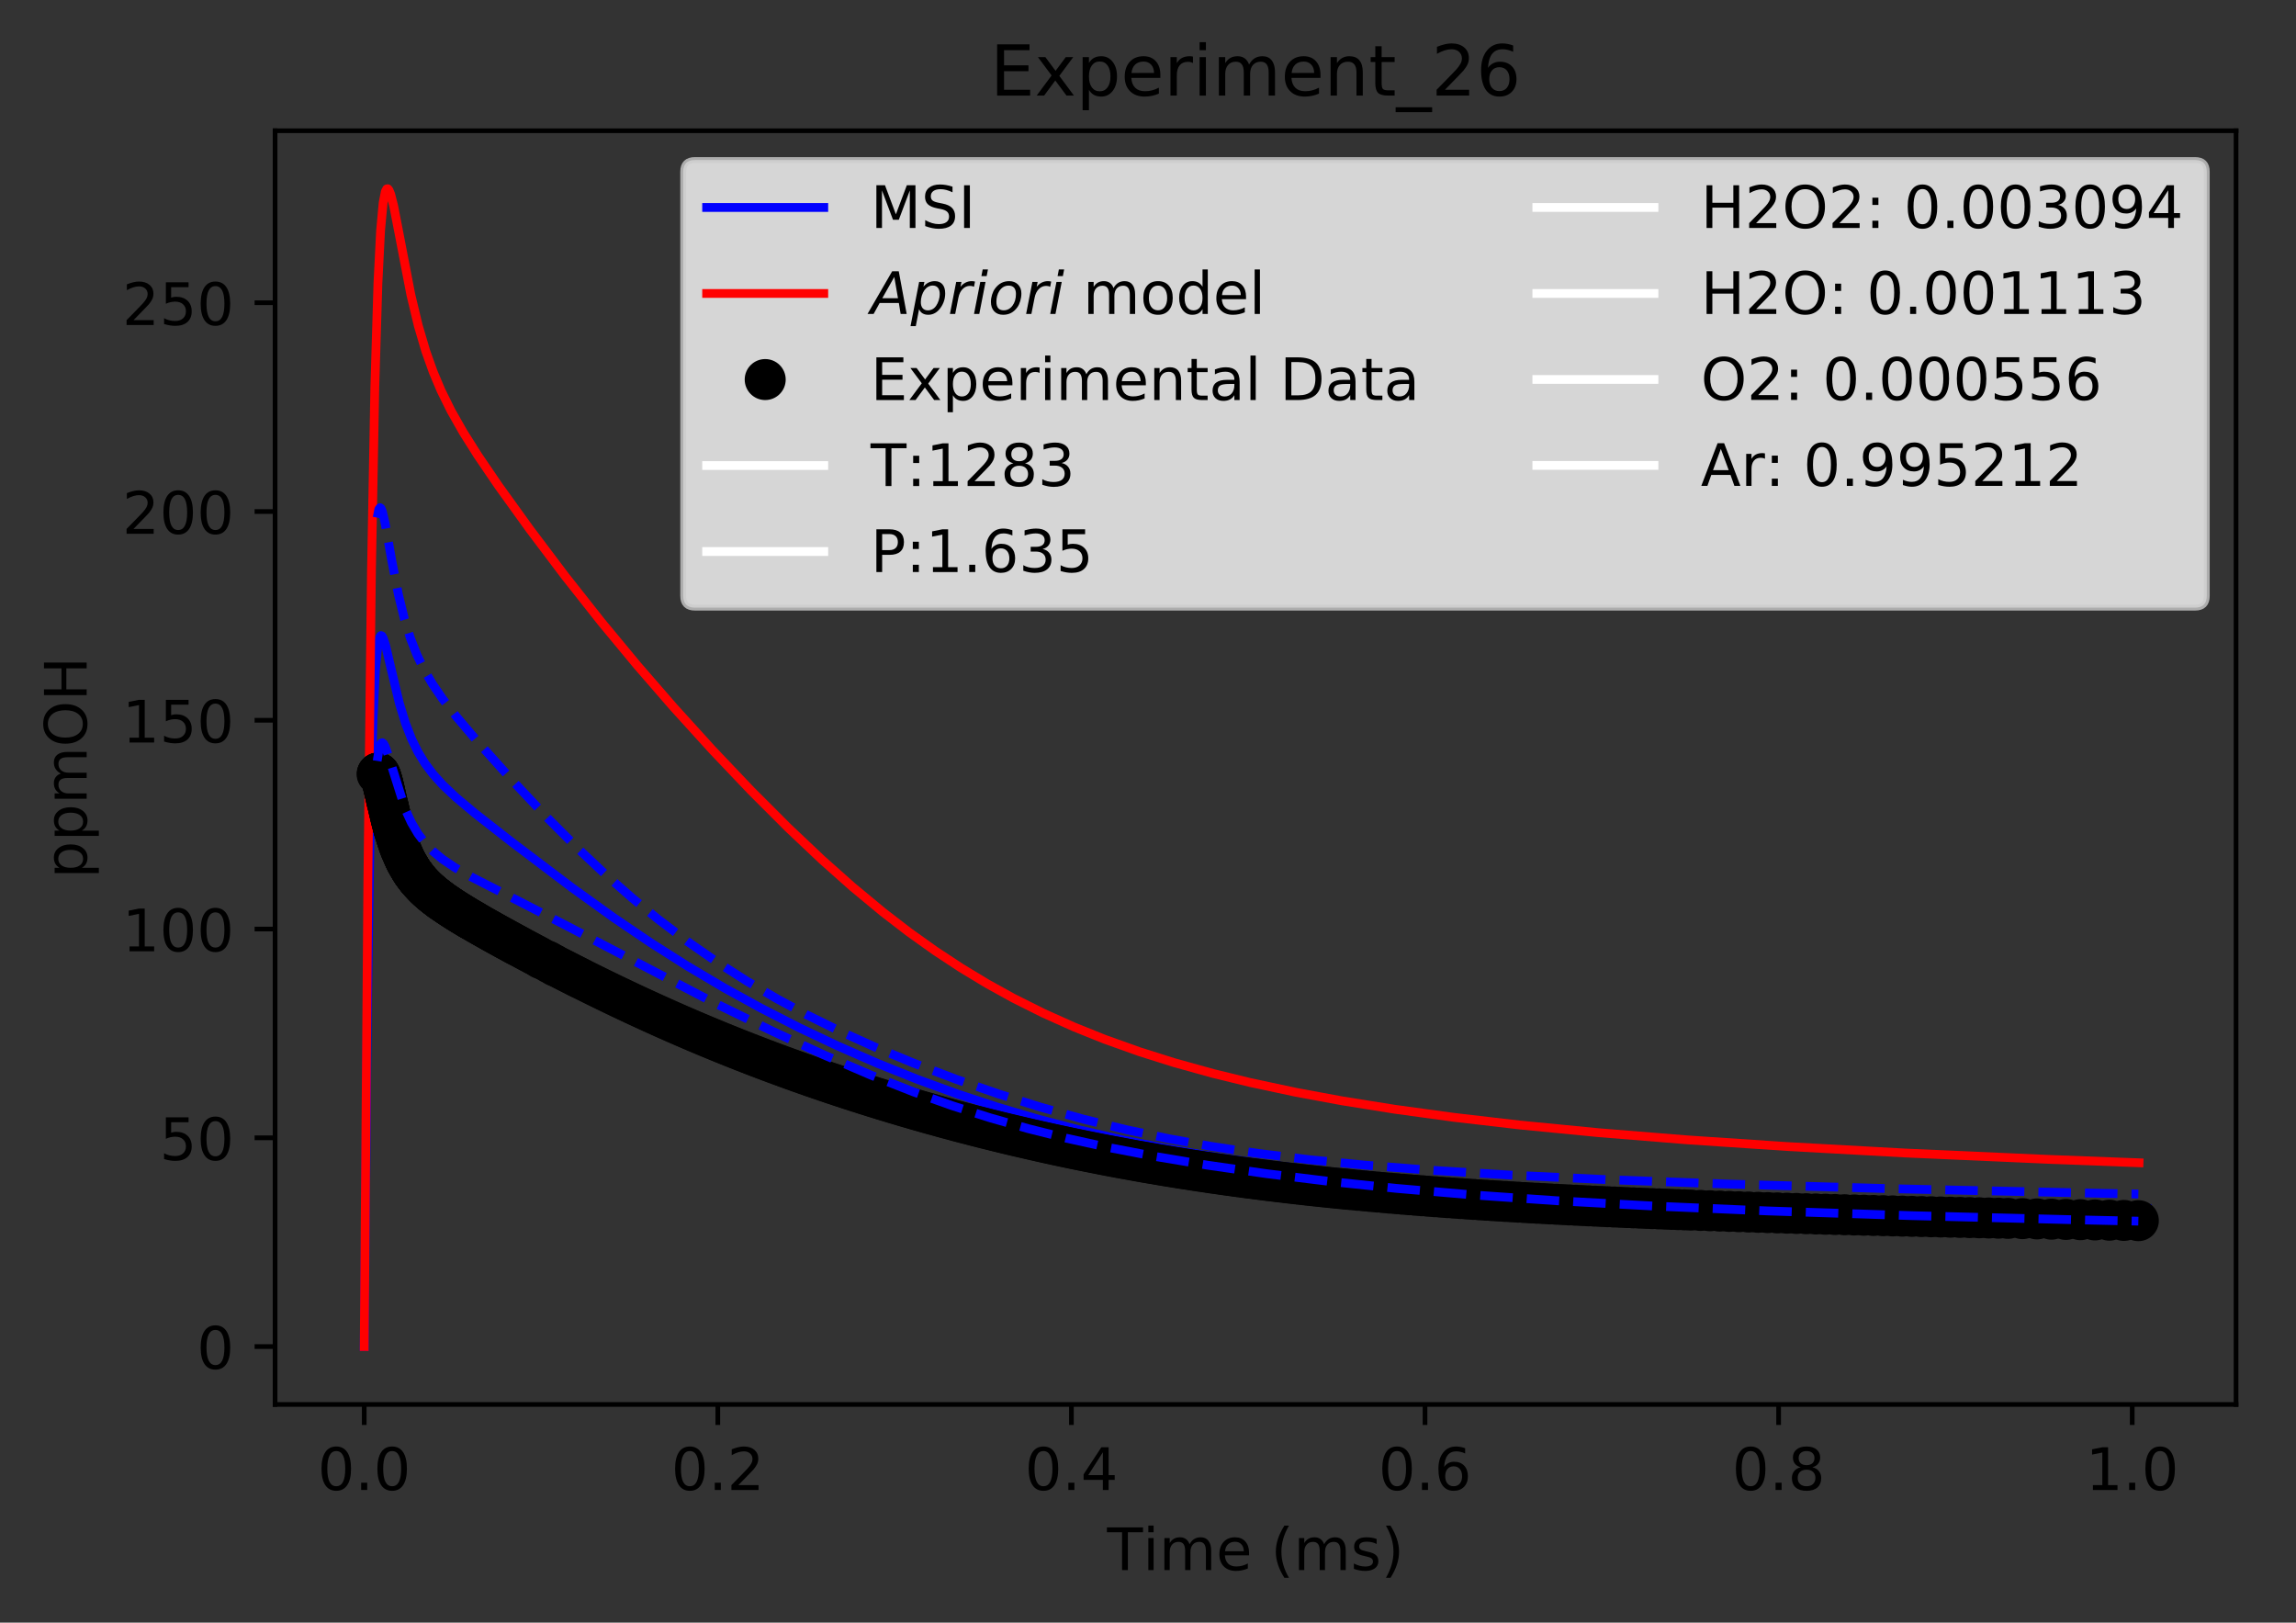 <?xml version="1.0" encoding="utf-8" standalone="no"?>
<!DOCTYPE svg PUBLIC "-//W3C//DTD SVG 1.1//EN"
  "http://www.w3.org/Graphics/SVG/1.1/DTD/svg11.dtd">
<!-- Created with matplotlib (http://matplotlib.org/) -->
<svg height="277pt" version="1.1" viewBox="0 0 392 277" width="392pt" xmlns="http://www.w3.org/2000/svg" xmlns:xlink="http://www.w3.org/1999/xlink">
 <rect x="0" y="0" width="392" height="277" fill="#333333" stroke="none"/>
 <defs>
  <style type="text/css">
*{stroke-linecap:butt;stroke-linejoin:round;}
  </style>
 </defs>
 <g id="figure_1">
  <g id="patch_1">
   <path d="M 0 277.314 
L 392.466 277.314 
L 392.466 0 
L 0 0 
z
" style="fill:none;"/>
  </g>
  <g id="axes_1">
   <g id="patch_2">
    <path d="M 46.966 239.758 
L 381.766 239.758 
L 381.766 22.318 
L 46.966 22.318 
z
" style="fill:none;"/>
   </g>
   <g id="matplotlib.axis_1">
    <g id="xtick_1">
     <g id="line2d_1">
      <defs>
       <path d="M 0 0 
L 0 3.5 
" id="me902e35ca5" style="stroke:#000000;stroke-width:0.8;"/>
      </defs>
      <g>
       <use style="stroke:#000000;stroke-width:0.8;" x="62.184" xlink:href="#me902e35ca5" y="239.758"/>
      </g>
     </g>
     <g id="text_1">
      <!-- 0.0 -->
      <defs>
       <path d="M 31.781 66.406 
Q 24.172 66.406 20.328 58.906 
Q 16.5 51.422 16.5 36.375 
Q 16.5 21.391 20.328 13.891 
Q 24.172 6.391 31.781 6.391 
Q 39.453 6.391 43.281 13.891 
Q 47.125 21.391 47.125 36.375 
Q 47.125 51.422 43.281 58.906 
Q 39.453 66.406 31.781 66.406 
z
M 31.781 74.219 
Q 44.047 74.219 50.516 64.516 
Q 56.984 54.828 56.984 36.375 
Q 56.984 17.969 50.516 8.266 
Q 44.047 -1.422 31.781 -1.422 
Q 19.531 -1.422 13.062 8.266 
Q 6.594 17.969 6.594 36.375 
Q 6.594 54.828 13.062 64.516 
Q 19.531 74.219 31.781 74.219 
z
" id="DejaVuSans-30"/>
       <path d="M 10.688 12.406 
L 21 12.406 
L 21 0 
L 10.688 0 
z
" id="DejaVuSans-2e"/>
      </defs>
      <g transform="translate(54.232 254.357)scale(0.1 -0.1)">
       <use xlink:href="#DejaVuSans-30"/>
       <use x="63.623" xlink:href="#DejaVuSans-2e"/>
       <use x="95.41" xlink:href="#DejaVuSans-30"/>
      </g>
     </g>
    </g>
    <g id="xtick_2">
     <g id="line2d_2">
      <g>
       <use style="stroke:#000000;stroke-width:0.8;" x="122.554" xlink:href="#me902e35ca5" y="239.758"/>
      </g>
     </g>
     <g id="text_2">
      <!-- 0.2 -->
      <defs>
       <path d="M 19.188 8.297 
L 53.609 8.297 
L 53.609 0 
L 7.328 0 
L 7.328 8.297 
Q 12.938 14.109 22.625 23.891 
Q 32.328 33.688 34.812 36.531 
Q 39.547 41.844 41.422 45.531 
Q 43.312 49.219 43.312 52.781 
Q 43.312 58.594 39.234 62.25 
Q 35.156 65.922 28.609 65.922 
Q 23.969 65.922 18.812 64.312 
Q 13.672 62.703 7.812 59.422 
L 7.812 69.391 
Q 13.766 71.781 18.938 73 
Q 24.125 74.219 28.422 74.219 
Q 39.75 74.219 46.484 68.547 
Q 53.219 62.891 53.219 53.422 
Q 53.219 48.922 51.531 44.891 
Q 49.859 40.875 45.406 35.406 
Q 44.188 33.984 37.641 27.219 
Q 31.109 20.453 19.188 8.297 
z
" id="DejaVuSans-32"/>
      </defs>
      <g transform="translate(114.603 254.357)scale(0.1 -0.1)">
       <use xlink:href="#DejaVuSans-30"/>
       <use x="63.623" xlink:href="#DejaVuSans-2e"/>
       <use x="95.41" xlink:href="#DejaVuSans-32"/>
      </g>
     </g>
    </g>
    <g id="xtick_3">
     <g id="line2d_3">
      <g>
       <use style="stroke:#000000;stroke-width:0.8;" x="182.925" xlink:href="#me902e35ca5" y="239.758"/>
      </g>
     </g>
     <g id="text_3">
      <!-- 0.4 -->
      <defs>
       <path d="M 37.797 64.312 
L 12.891 25.391 
L 37.797 25.391 
z
M 35.203 72.906 
L 47.609 72.906 
L 47.609 25.391 
L 58.016 25.391 
L 58.016 17.188 
L 47.609 17.188 
L 47.609 0 
L 37.797 0 
L 37.797 17.188 
L 4.891 17.188 
L 4.891 26.703 
z
" id="DejaVuSans-34"/>
      </defs>
      <g transform="translate(174.973 254.357)scale(0.1 -0.1)">
       <use xlink:href="#DejaVuSans-30"/>
       <use x="63.623" xlink:href="#DejaVuSans-2e"/>
       <use x="95.41" xlink:href="#DejaVuSans-34"/>
      </g>
     </g>
    </g>
    <g id="xtick_4">
     <g id="line2d_4">
      <g>
       <use style="stroke:#000000;stroke-width:0.8;" x="243.296" xlink:href="#me902e35ca5" y="239.758"/>
      </g>
     </g>
     <g id="text_4">
      <!-- 0.6 -->
      <defs>
       <path d="M 33.016 40.375 
Q 26.375 40.375 22.484 35.828 
Q 18.609 31.297 18.609 23.391 
Q 18.609 15.531 22.484 10.953 
Q 26.375 6.391 33.016 6.391 
Q 39.656 6.391 43.531 10.953 
Q 47.406 15.531 47.406 23.391 
Q 47.406 31.297 43.531 35.828 
Q 39.656 40.375 33.016 40.375 
z
M 52.594 71.297 
L 52.594 62.312 
Q 48.875 64.062 45.094 64.984 
Q 41.312 65.922 37.594 65.922 
Q 27.828 65.922 22.672 59.328 
Q 17.531 52.734 16.797 39.406 
Q 19.672 43.656 24.016 45.922 
Q 28.375 48.188 33.594 48.188 
Q 44.578 48.188 50.953 41.516 
Q 57.328 34.859 57.328 23.391 
Q 57.328 12.156 50.688 5.359 
Q 44.047 -1.422 33.016 -1.422 
Q 20.359 -1.422 13.672 8.266 
Q 6.984 17.969 6.984 36.375 
Q 6.984 53.656 15.188 63.938 
Q 23.391 74.219 37.203 74.219 
Q 40.922 74.219 44.703 73.484 
Q 48.484 72.75 52.594 71.297 
z
" id="DejaVuSans-36"/>
      </defs>
      <g transform="translate(235.344 254.357)scale(0.1 -0.1)">
       <use xlink:href="#DejaVuSans-30"/>
       <use x="63.623" xlink:href="#DejaVuSans-2e"/>
       <use x="95.41" xlink:href="#DejaVuSans-36"/>
      </g>
     </g>
    </g>
    <g id="xtick_5">
     <g id="line2d_5">
      <g>
       <use style="stroke:#000000;stroke-width:0.8;" x="303.666" xlink:href="#me902e35ca5" y="239.758"/>
      </g>
     </g>
     <g id="text_5">
      <!-- 0.8 -->
      <defs>
       <path d="M 31.781 34.625 
Q 24.75 34.625 20.719 30.859 
Q 16.703 27.094 16.703 20.516 
Q 16.703 13.922 20.719 10.156 
Q 24.75 6.391 31.781 6.391 
Q 38.812 6.391 42.859 10.172 
Q 46.922 13.969 46.922 20.516 
Q 46.922 27.094 42.891 30.859 
Q 38.875 34.625 31.781 34.625 
z
M 21.922 38.812 
Q 15.578 40.375 12.031 44.719 
Q 8.5 49.078 8.5 55.328 
Q 8.5 64.062 14.719 69.141 
Q 20.953 74.219 31.781 74.219 
Q 42.672 74.219 48.875 69.141 
Q 55.078 64.062 55.078 55.328 
Q 55.078 49.078 51.531 44.719 
Q 48 40.375 41.703 38.812 
Q 48.828 37.156 52.797 32.312 
Q 56.781 27.484 56.781 20.516 
Q 56.781 9.906 50.312 4.234 
Q 43.844 -1.422 31.781 -1.422 
Q 19.734 -1.422 13.25 4.234 
Q 6.781 9.906 6.781 20.516 
Q 6.781 27.484 10.781 32.312 
Q 14.797 37.156 21.922 38.812 
z
M 18.312 54.391 
Q 18.312 48.734 21.844 45.562 
Q 25.391 42.391 31.781 42.391 
Q 38.141 42.391 41.719 45.562 
Q 45.312 48.734 45.312 54.391 
Q 45.312 60.062 41.719 63.234 
Q 38.141 66.406 31.781 66.406 
Q 25.391 66.406 21.844 63.234 
Q 18.312 60.062 18.312 54.391 
z
" id="DejaVuSans-38"/>
      </defs>
      <g transform="translate(295.715 254.357)scale(0.1 -0.1)">
       <use xlink:href="#DejaVuSans-30"/>
       <use x="63.623" xlink:href="#DejaVuSans-2e"/>
       <use x="95.41" xlink:href="#DejaVuSans-38"/>
      </g>
     </g>
    </g>
    <g id="xtick_6">
     <g id="line2d_6">
      <g>
       <use style="stroke:#000000;stroke-width:0.8;" x="364.037" xlink:href="#me902e35ca5" y="239.758"/>
      </g>
     </g>
     <g id="text_6">
      <!-- 1.0 -->
      <defs>
       <path d="M 12.406 8.297 
L 28.516 8.297 
L 28.516 63.922 
L 10.984 60.406 
L 10.984 69.391 
L 28.422 72.906 
L 38.281 72.906 
L 38.281 8.297 
L 54.391 8.297 
L 54.391 0 
L 12.406 0 
z
" id="DejaVuSans-31"/>
      </defs>
      <g transform="translate(356.085 254.357)scale(0.1 -0.1)">
       <use xlink:href="#DejaVuSans-31"/>
       <use x="63.623" xlink:href="#DejaVuSans-2e"/>
       <use x="95.41" xlink:href="#DejaVuSans-30"/>
      </g>
     </g>
    </g>
    <g id="text_7">
     <!-- Time (ms) -->
     <defs>
      <path d="M -0.297 72.906 
L 61.375 72.906 
L 61.375 64.594 
L 35.5 64.594 
L 35.5 0 
L 25.594 0 
L 25.594 64.594 
L -0.297 64.594 
z
" id="DejaVuSans-54"/>
      <path d="M 9.422 54.688 
L 18.406 54.688 
L 18.406 0 
L 9.422 0 
z
M 9.422 75.984 
L 18.406 75.984 
L 18.406 64.594 
L 9.422 64.594 
z
" id="DejaVuSans-69"/>
      <path d="M 52 44.188 
Q 55.375 50.25 60.062 53.125 
Q 64.75 56 71.094 56 
Q 79.641 56 84.281 50.016 
Q 88.922 44.047 88.922 33.016 
L 88.922 0 
L 79.891 0 
L 79.891 32.719 
Q 79.891 40.578 77.094 44.375 
Q 74.312 48.188 68.609 48.188 
Q 61.625 48.188 57.562 43.547 
Q 53.516 38.922 53.516 30.906 
L 53.516 0 
L 44.484 0 
L 44.484 32.719 
Q 44.484 40.625 41.703 44.406 
Q 38.922 48.188 33.109 48.188 
Q 26.219 48.188 22.156 43.531 
Q 18.109 38.875 18.109 30.906 
L 18.109 0 
L 9.078 0 
L 9.078 54.688 
L 18.109 54.688 
L 18.109 46.188 
Q 21.188 51.219 25.484 53.609 
Q 29.781 56 35.688 56 
Q 41.656 56 45.828 52.969 
Q 50 49.953 52 44.188 
z
" id="DejaVuSans-6d"/>
      <path d="M 56.203 29.594 
L 56.203 25.203 
L 14.891 25.203 
Q 15.484 15.922 20.484 11.062 
Q 25.484 6.203 34.422 6.203 
Q 39.594 6.203 44.453 7.469 
Q 49.312 8.734 54.109 11.281 
L 54.109 2.781 
Q 49.266 0.734 44.188 -0.344 
Q 39.109 -1.422 33.891 -1.422 
Q 20.797 -1.422 13.156 6.188 
Q 5.516 13.812 5.516 26.812 
Q 5.516 40.234 12.766 48.109 
Q 20.016 56 32.328 56 
Q 43.359 56 49.781 48.891 
Q 56.203 41.797 56.203 29.594 
z
M 47.219 32.234 
Q 47.125 39.594 43.094 43.984 
Q 39.062 48.391 32.422 48.391 
Q 24.906 48.391 20.391 44.141 
Q 15.875 39.891 15.188 32.172 
z
" id="DejaVuSans-65"/>
      <path id="DejaVuSans-20"/>
      <path d="M 31 75.875 
Q 24.469 64.656 21.281 53.656 
Q 18.109 42.672 18.109 31.391 
Q 18.109 20.125 21.312 9.062 
Q 24.516 -2 31 -13.188 
L 23.188 -13.188 
Q 15.875 -1.703 12.234 9.375 
Q 8.594 20.453 8.594 31.391 
Q 8.594 42.281 12.203 53.312 
Q 15.828 64.359 23.188 75.875 
z
" id="DejaVuSans-28"/>
      <path d="M 44.281 53.078 
L 44.281 44.578 
Q 40.484 46.531 36.375 47.5 
Q 32.281 48.484 27.875 48.484 
Q 21.188 48.484 17.844 46.438 
Q 14.5 44.391 14.5 40.281 
Q 14.5 37.156 16.891 35.375 
Q 19.281 33.594 26.516 31.984 
L 29.594 31.297 
Q 39.156 29.25 43.188 25.516 
Q 47.219 21.781 47.219 15.094 
Q 47.219 7.469 41.188 3.016 
Q 35.156 -1.422 24.609 -1.422 
Q 20.219 -1.422 15.453 -0.562 
Q 10.688 0.297 5.422 2 
L 5.422 11.281 
Q 10.406 8.688 15.234 7.391 
Q 20.062 6.109 24.812 6.109 
Q 31.156 6.109 34.562 8.281 
Q 37.984 10.453 37.984 14.406 
Q 37.984 18.062 35.516 20.016 
Q 33.062 21.969 24.703 23.781 
L 21.578 24.516 
Q 13.234 26.266 9.516 29.906 
Q 5.812 33.547 5.812 39.891 
Q 5.812 47.609 11.281 51.797 
Q 16.75 56 26.812 56 
Q 31.781 56 36.172 55.266 
Q 40.578 54.547 44.281 53.078 
z
" id="DejaVuSans-73"/>
      <path d="M 8.016 75.875 
L 15.828 75.875 
Q 23.141 64.359 26.781 53.312 
Q 30.422 42.281 30.422 31.391 
Q 30.422 20.453 26.781 9.375 
Q 23.141 -1.703 15.828 -13.188 
L 8.016 -13.188 
Q 14.5 -2 17.703 9.062 
Q 20.906 20.125 20.906 31.391 
Q 20.906 42.672 17.703 53.656 
Q 14.5 64.656 8.016 75.875 
z
" id="DejaVuSans-29"/>
     </defs>
     <g transform="translate(189.012 268.035)scale(0.1 -0.1)">
      <use xlink:href="#DejaVuSans-54"/>
      <use x="61.037" xlink:href="#DejaVuSans-69"/>
      <use x="88.82" xlink:href="#DejaVuSans-6d"/>
      <use x="186.232" xlink:href="#DejaVuSans-65"/>
      <use x="247.756" xlink:href="#DejaVuSans-20"/>
      <use x="279.543" xlink:href="#DejaVuSans-28"/>
      <use x="318.557" xlink:href="#DejaVuSans-6d"/>
      <use x="415.969" xlink:href="#DejaVuSans-73"/>
      <use x="468.068" xlink:href="#DejaVuSans-29"/>
     </g>
    </g>
   </g>
   <g id="matplotlib.axis_2">
    <g id="ytick_1">
     <g id="line2d_7">
      <defs>
       <path d="M 0 0 
L -3.5 0 
" id="m2a9ed2c574" style="stroke:#000000;stroke-width:0.8;"/>
      </defs>
      <g>
       <use style="stroke:#000000;stroke-width:0.8;" x="46.966" xlink:href="#m2a9ed2c574" y="229.874"/>
      </g>
     </g>
     <g id="text_8">
      <!-- 0 -->
      <g transform="translate(33.603 233.674)scale(0.1 -0.1)">
       <use xlink:href="#DejaVuSans-30"/>
      </g>
     </g>
    </g>
    <g id="ytick_2">
     <g id="line2d_8">
      <g>
       <use style="stroke:#000000;stroke-width:0.8;" x="46.966" xlink:href="#m2a9ed2c574" y="194.236"/>
      </g>
     </g>
     <g id="text_9">
      <!-- 50 -->
      <defs>
       <path d="M 10.797 72.906 
L 49.516 72.906 
L 49.516 64.594 
L 19.828 64.594 
L 19.828 46.734 
Q 21.969 47.469 24.109 47.828 
Q 26.266 48.188 28.422 48.188 
Q 40.625 48.188 47.75 41.5 
Q 54.891 34.812 54.891 23.391 
Q 54.891 11.625 47.562 5.094 
Q 40.234 -1.422 26.906 -1.422 
Q 22.312 -1.422 17.547 -0.641 
Q 12.797 0.141 7.719 1.703 
L 7.719 11.625 
Q 12.109 9.234 16.797 8.062 
Q 21.484 6.891 26.703 6.891 
Q 35.156 6.891 40.078 11.328 
Q 45.016 15.766 45.016 23.391 
Q 45.016 31 40.078 35.438 
Q 35.156 39.891 26.703 39.891 
Q 22.75 39.891 18.812 39.016 
Q 14.891 38.141 10.797 36.281 
z
" id="DejaVuSans-35"/>
      </defs>
      <g transform="translate(27.241 198.035)scale(0.1 -0.1)">
       <use xlink:href="#DejaVuSans-35"/>
       <use x="63.623" xlink:href="#DejaVuSans-30"/>
      </g>
     </g>
    </g>
    <g id="ytick_3">
     <g id="line2d_9">
      <g>
       <use style="stroke:#000000;stroke-width:0.8;" x="46.966" xlink:href="#m2a9ed2c574" y="158.598"/>
      </g>
     </g>
     <g id="text_10">
      <!-- 100 -->
      <g transform="translate(20.878 162.397)scale(0.1 -0.1)">
       <use xlink:href="#DejaVuSans-31"/>
       <use x="63.623" xlink:href="#DejaVuSans-30"/>
       <use x="127.246" xlink:href="#DejaVuSans-30"/>
      </g>
     </g>
    </g>
    <g id="ytick_4">
     <g id="line2d_10">
      <g>
       <use style="stroke:#000000;stroke-width:0.8;" x="46.966" xlink:href="#m2a9ed2c574" y="122.96"/>
      </g>
     </g>
     <g id="text_11">
      <!-- 150 -->
      <g transform="translate(20.878 126.759)scale(0.1 -0.1)">
       <use xlink:href="#DejaVuSans-31"/>
       <use x="63.623" xlink:href="#DejaVuSans-35"/>
       <use x="127.246" xlink:href="#DejaVuSans-30"/>
      </g>
     </g>
    </g>
    <g id="ytick_5">
     <g id="line2d_11">
      <g>
       <use style="stroke:#000000;stroke-width:0.8;" x="46.966" xlink:href="#m2a9ed2c574" y="87.322"/>
      </g>
     </g>
     <g id="text_12">
      <!-- 200 -->
      <g transform="translate(20.878 91.121)scale(0.1 -0.1)">
       <use xlink:href="#DejaVuSans-32"/>
       <use x="63.623" xlink:href="#DejaVuSans-30"/>
       <use x="127.246" xlink:href="#DejaVuSans-30"/>
      </g>
     </g>
    </g>
    <g id="ytick_6">
     <g id="line2d_12">
      <g>
       <use style="stroke:#000000;stroke-width:0.8;" x="46.966" xlink:href="#m2a9ed2c574" y="51.683"/>
      </g>
     </g>
     <g id="text_13">
      <!-- 250 -->
      <g transform="translate(20.878 55.483)scale(0.1 -0.1)">
       <use xlink:href="#DejaVuSans-32"/>
       <use x="63.623" xlink:href="#DejaVuSans-35"/>
       <use x="127.246" xlink:href="#DejaVuSans-30"/>
      </g>
     </g>
    </g>
    <g id="text_14">
     <!-- ppmOH -->
     <defs>
      <path d="M 18.109 8.203 
L 18.109 -20.797 
L 9.078 -20.797 
L 9.078 54.688 
L 18.109 54.688 
L 18.109 46.391 
Q 20.953 51.266 25.266 53.625 
Q 29.594 56 35.594 56 
Q 45.562 56 51.781 48.094 
Q 58.016 40.188 58.016 27.297 
Q 58.016 14.406 51.781 6.484 
Q 45.562 -1.422 35.594 -1.422 
Q 29.594 -1.422 25.266 0.953 
Q 20.953 3.328 18.109 8.203 
z
M 48.688 27.297 
Q 48.688 37.203 44.609 42.844 
Q 40.531 48.484 33.406 48.484 
Q 26.266 48.484 22.188 42.844 
Q 18.109 37.203 18.109 27.297 
Q 18.109 17.391 22.188 11.75 
Q 26.266 6.109 33.406 6.109 
Q 40.531 6.109 44.609 11.75 
Q 48.688 17.391 48.688 27.297 
z
" id="DejaVuSans-70"/>
      <path d="M 39.406 66.219 
Q 28.656 66.219 22.328 58.203 
Q 16.016 50.203 16.016 36.375 
Q 16.016 22.609 22.328 14.594 
Q 28.656 6.594 39.406 6.594 
Q 50.141 6.594 56.422 14.594 
Q 62.703 22.609 62.703 36.375 
Q 62.703 50.203 56.422 58.203 
Q 50.141 66.219 39.406 66.219 
z
M 39.406 74.219 
Q 54.734 74.219 63.906 63.938 
Q 73.094 53.656 73.094 36.375 
Q 73.094 19.141 63.906 8.859 
Q 54.734 -1.422 39.406 -1.422 
Q 24.031 -1.422 14.812 8.828 
Q 5.609 19.094 5.609 36.375 
Q 5.609 53.656 14.812 63.938 
Q 24.031 74.219 39.406 74.219 
z
" id="DejaVuSans-4f"/>
      <path d="M 9.812 72.906 
L 19.672 72.906 
L 19.672 43.016 
L 55.516 43.016 
L 55.516 72.906 
L 65.375 72.906 
L 65.375 0 
L 55.516 0 
L 55.516 34.719 
L 19.672 34.719 
L 19.672 0 
L 9.812 0 
z
" id="DejaVuSans-48"/>
     </defs>
     <g transform="translate(14.798 149.953)rotate(-90)scale(0.1 -0.1)">
      <use xlink:href="#DejaVuSans-70"/>
      <use x="63.477" xlink:href="#DejaVuSans-70"/>
      <use x="126.953" xlink:href="#DejaVuSans-6d"/>
      <use x="224.365" xlink:href="#DejaVuSans-4f"/>
      <use x="303.076" xlink:href="#DejaVuSans-48"/>
     </g>
    </g>
   </g>
   <g id="line2d_13">
    <path clip-path="url(#pb4f8736fdd)" d="M 62.184 229.874 
L 62.701 173.729 
L 63.208 140.595 
L 63.678 122.949 
L 64.098 114.293 
L 64.499 110.143 
L 64.791 108.832 
L 65.024 108.497 
L 65.199 108.555 
L 65.432 108.943 
L 65.84 110.195 
L 66.656 113.671 
L 68.182 120.056 
L 69.242 123.512 
L 70.302 126.222 
L 71.364 128.377 
L 72.559 130.328 
L 73.961 132.19 
L 75.573 133.975 
L 77.79 136.076 
L 81.074 138.832 
L 87.396 143.775 
L 97.667 151.545 
L 104.818 156.69 
L 111.075 160.932 
L 117.333 164.906 
L 123.59 168.613 
L 129.848 172.064 
L 136.45 175.445 
L 142.99 178.547 
L 149.816 181.533 
L 156.642 184.269 
L 163.468 186.759 
L 170.293 189.008 
L 177.119 191.023 
L 183.945 192.815 
L 191.529 194.562 
L 199.113 196.075 
L 207.456 197.501 
L 216.557 198.813 
L 226.047 199.954 
L 237.441 201.078 
L 249.975 202.073 
L 264.788 203.008 
L 281.968 203.859 
L 302.583 204.654 
L 327.605 205.405 
L 362.634 206.215 
L 366.547 206.293 
L 366.547 206.293 
" style="fill:none;stroke:#0000ff;stroke-linecap:square;stroke-width:1.5;"/>
   </g>
   <g id="line2d_14">
    <path clip-path="url(#pb4f8736fdd)" d="M 62.184 229.874 
L 62.802 150.576 
L 63.417 97.688 
L 63.992 66.165 
L 64.526 48.287 
L 64.978 39.36 
L 65.411 34.634 
L 65.781 32.717 
L 66.029 32.246 
L 66.214 32.221 
L 66.4 32.428 
L 66.709 33.177 
L 67.203 35.109 
L 68.074 39.58 
L 70.141 50.296 
L 71.412 55.591 
L 72.686 59.918 
L 73.96 63.49 
L 75.307 66.68 
L 77.012 70.134 
L 79.083 73.786 
L 81.6 77.777 
L 85.127 82.956 
L 90.468 90.371 
L 96.494 98.363 
L 102.666 106.179 
L 108.839 113.628 
L 115.011 120.74 
L 121.595 127.993 
L 128.179 134.921 
L 134.557 141.305 
L 140.346 146.78 
L 145.542 151.397 
L 150.738 155.705 
L 155.191 159.134 
L 159.645 162.314 
L 164.099 165.247 
L 168.553 167.939 
L 173.006 170.4 
L 178.202 172.998 
L 183.399 175.328 
L 188.595 177.415 
L 194.533 179.536 
L 200.471 181.41 
L 207.152 183.265 
L 213.469 184.807 
L 221.317 186.481 
L 229.164 187.932 
L 238.133 189.365 
L 248.223 190.745 
L 259.445 192.048 
L 272.912 193.361 
L 288.064 194.587 
L 304.994 195.719 
L 325.324 196.834 
L 349.674 197.917 
L 365.2 198.501 
L 365.2 198.501 
" style="fill:none;stroke:#ff0000;stroke-linecap:square;stroke-width:1.5;"/>
   </g>
   <g id="line2d_15">
    <defs>
     <path d="M 0 3 
C 0.796 3 1.559 2.684 2.121 2.121 
C 2.684 1.559 3 0.796 3 0 
C 3 -0.796 2.684 -1.559 2.121 -2.121 
C 1.559 -2.684 0.796 -3 0 -3 
C -0.796 -3 -1.559 -2.684 -2.121 -2.121 
C -2.684 -1.559 -3 -0.796 -3 0 
C -3 0.796 -2.684 1.559 -2.121 2.121 
C -1.559 2.684 -0.796 3 0 3 
z
" id="m4450a7e918" style="stroke:#000000;"/>
    </defs>
    <g clip-path="url(#pb4f8736fdd)">
     <use style="stroke:#000000;" x="64.393" xlink:href="#m4450a7e918" y="132.162"/>
     <use style="stroke:#000000;" x="64.433" xlink:href="#m4450a7e918" y="132.084"/>
     <use style="stroke:#000000;" x="64.475" xlink:href="#m4450a7e918" y="132.026"/>
     <use style="stroke:#000000;" x="64.517" xlink:href="#m4450a7e918" y="131.987"/>
     <use style="stroke:#000000;" x="64.556" xlink:href="#m4450a7e918" y="131.966"/>
     <use style="stroke:#000000;" x="64.599" xlink:href="#m4450a7e918" y="131.961"/>
     <use style="stroke:#000000;" x="64.641" xlink:href="#m4450a7e918" y="131.971"/>
     <use style="stroke:#000000;" x="64.68" xlink:href="#m4450a7e918" y="131.995"/>
     <use style="stroke:#000000;" x="64.722" xlink:href="#m4450a7e918" y="132.033"/>
     <use style="stroke:#000000;" x="64.765" xlink:href="#m4450a7e918" y="132.084"/>
     <use style="stroke:#000000;" x="64.804" xlink:href="#m4450a7e918" y="132.146"/>
     <use style="stroke:#000000;" x="64.846" xlink:href="#m4450a7e918" y="132.219"/>
     <use style="stroke:#000000;" x="64.885" xlink:href="#m4450a7e918" y="132.303"/>
     <use style="stroke:#000000;" x="64.928" xlink:href="#m4450a7e918" y="132.396"/>
     <use style="stroke:#000000;" x="64.97" xlink:href="#m4450a7e918" y="132.498"/>
     <use style="stroke:#000000;" x="65.009" xlink:href="#m4450a7e918" y="132.608"/>
     <use style="stroke:#000000;" x="65.051" xlink:href="#m4450a7e918" y="132.725"/>
     <use style="stroke:#000000;" x="65.094" xlink:href="#m4450a7e918" y="132.85"/>
     <use style="stroke:#000000;" x="65.133" xlink:href="#m4450a7e918" y="132.981"/>
     <use style="stroke:#000000;" x="65.175" xlink:href="#m4450a7e918" y="133.118"/>
     <use style="stroke:#000000;" x="65.202" xlink:href="#m4450a7e918" y="133.26"/>
     <use style="stroke:#000000;" x="65.263" xlink:href="#m4450a7e918" y="133.408"/>
     <use style="stroke:#000000;" x="65.293" xlink:href="#m4450a7e918" y="133.559"/>
     <use style="stroke:#000000;" x="65.353" xlink:href="#m4450a7e918" y="133.715"/>
     <use style="stroke:#000000;" x="65.383" xlink:href="#m4450a7e918" y="133.874"/>
     <use style="stroke:#000000;" x="65.414" xlink:href="#m4450a7e918" y="134.037"/>
     <use style="stroke:#000000;" x="65.474" xlink:href="#m4450a7e918" y="134.203"/>
     <use style="stroke:#000000;" x="65.504" xlink:href="#m4450a7e918" y="134.371"/>
     <use style="stroke:#000000;" x="65.534" xlink:href="#m4450a7e918" y="134.542"/>
     <use style="stroke:#000000;" x="65.595" xlink:href="#m4450a7e918" y="134.715"/>
     <use style="stroke:#000000;" x="65.625" xlink:href="#m4450a7e918" y="134.89"/>
     <use style="stroke:#000000;" x="65.655" xlink:href="#m4450a7e918" y="135.066"/>
     <use style="stroke:#000000;" x="65.715" xlink:href="#m4450a7e918" y="135.244"/>
     <use style="stroke:#000000;" x="65.746" xlink:href="#m4450a7e918" y="135.422"/>
     <use style="stroke:#000000;" x="65.806" xlink:href="#m4450a7e918" y="135.692"/>
     <use style="stroke:#000000;" x="65.866" xlink:href="#m4450a7e918" y="135.963"/>
     <use style="stroke:#000000;" x="65.927" xlink:href="#m4450a7e918" y="136.235"/>
     <use style="stroke:#000000;" x="65.987" xlink:href="#m4450a7e918" y="136.507"/>
     <use style="stroke:#000000;" x="66.048" xlink:href="#m4450a7e918" y="136.778"/>
     <use style="stroke:#000000;" x="66.108" xlink:href="#m4450a7e918" y="137.049"/>
     <use style="stroke:#000000;" x="66.198" xlink:href="#m4450a7e918" y="137.318"/>
     <use style="stroke:#000000;" x="66.259" xlink:href="#m4450a7e918" y="137.586"/>
     <use style="stroke:#000000;" x="66.319" xlink:href="#m4450a7e918" y="137.853"/>
     <use style="stroke:#000000;" x="66.38" xlink:href="#m4450a7e918" y="138.117"/>
     <use style="stroke:#000000;" x="66.44" xlink:href="#m4450a7e918" y="138.378"/>
     <use style="stroke:#000000;" x="66.5" xlink:href="#m4450a7e918" y="138.637"/>
     <use style="stroke:#000000;" x="66.561" xlink:href="#m4450a7e918" y="138.894"/>
     <use style="stroke:#000000;" x="66.621" xlink:href="#m4450a7e918" y="139.147"/>
     <use style="stroke:#000000;" x="66.681" xlink:href="#m4450a7e918" y="139.398"/>
     <use style="stroke:#000000;" x="66.742" xlink:href="#m4450a7e918" y="139.644"/>
     <use style="stroke:#000000;" x="66.802" xlink:href="#m4450a7e918" y="139.888"/>
     <use style="stroke:#000000;" x="66.863" xlink:href="#m4450a7e918" y="140.129"/>
     <use style="stroke:#000000;" x="66.923" xlink:href="#m4450a7e918" y="140.366"/>
     <use style="stroke:#000000;" x="66.983" xlink:href="#m4450a7e918" y="140.599"/>
     <use style="stroke:#000000;" x="67.044" xlink:href="#m4450a7e918" y="140.83"/>
     <use style="stroke:#000000;" x="67.104" xlink:href="#m4450a7e918" y="141.056"/>
     <use style="stroke:#000000;" x="67.164" xlink:href="#m4450a7e918" y="141.279"/>
     <use style="stroke:#000000;" x="67.225" xlink:href="#m4450a7e918" y="141.498"/>
     <use style="stroke:#000000;" x="67.285" xlink:href="#m4450a7e918" y="141.714"/>
     <use style="stroke:#000000;" x="67.345" xlink:href="#m4450a7e918" y="141.926"/>
     <use style="stroke:#000000;" x="67.436" xlink:href="#m4450a7e918" y="142.135"/>
     <use style="stroke:#000000;" x="67.496" xlink:href="#m4450a7e918" y="142.34"/>
     <use style="stroke:#000000;" x="67.557" xlink:href="#m4450a7e918" y="142.542"/>
     <use style="stroke:#000000;" x="67.617" xlink:href="#m4450a7e918" y="142.739"/>
     <use style="stroke:#000000;" x="67.678" xlink:href="#m4450a7e918" y="142.934"/>
     <use style="stroke:#000000;" x="67.738" xlink:href="#m4450a7e918" y="143.125"/>
     <use style="stroke:#000000;" x="67.828" xlink:href="#m4450a7e918" y="143.408"/>
     <use style="stroke:#000000;" x="67.919" xlink:href="#m4450a7e918" y="143.682"/>
     <use style="stroke:#000000;" x="68.01" xlink:href="#m4450a7e918" y="143.949"/>
     <use style="stroke:#000000;" x="68.1" xlink:href="#m4450a7e918" y="144.209"/>
     <use style="stroke:#000000;" x="68.191" xlink:href="#m4450a7e918" y="144.462"/>
     <use style="stroke:#000000;" x="68.281" xlink:href="#m4450a7e918" y="144.708"/>
     <use style="stroke:#000000;" x="68.372" xlink:href="#m4450a7e918" y="144.948"/>
     <use style="stroke:#000000;" x="68.462" xlink:href="#m4450a7e918" y="145.182"/>
     <use style="stroke:#000000;" x="68.583" xlink:href="#m4450a7e918" y="145.409"/>
     <use style="stroke:#000000;" x="68.674" xlink:href="#m4450a7e918" y="145.63"/>
     <use style="stroke:#000000;" x="68.764" xlink:href="#m4450a7e918" y="145.845"/>
     <use style="stroke:#000000;" x="68.855" xlink:href="#m4450a7e918" y="146.055"/>
     <use style="stroke:#000000;" x="68.945" xlink:href="#m4450a7e918" y="146.259"/>
     <use style="stroke:#000000;" x="69.036" xlink:href="#m4450a7e918" y="146.458"/>
     <use style="stroke:#000000;" x="69.126" xlink:href="#m4450a7e918" y="146.652"/>
     <use style="stroke:#000000;" x="69.217" xlink:href="#m4450a7e918" y="146.841"/>
     <use style="stroke:#000000;" x="69.308" xlink:href="#m4450a7e918" y="147.026"/>
     <use style="stroke:#000000;" x="69.398" xlink:href="#m4450a7e918" y="147.205"/>
     <use style="stroke:#000000;" x="69.489" xlink:href="#m4450a7e918" y="147.38"/>
     <use style="stroke:#000000;" x="69.609" xlink:href="#m4450a7e918" y="147.551"/>
     <use style="stroke:#000000;" x="69.7" xlink:href="#m4450a7e918" y="147.718"/>
     <use style="stroke:#000000;" x="69.79" xlink:href="#m4450a7e918" y="147.881"/>
     <use style="stroke:#000000;" x="69.881" xlink:href="#m4450a7e918" y="148.04"/>
     <use style="stroke:#000000;" x="69.972" xlink:href="#m4450a7e918" y="148.195"/>
     <use style="stroke:#000000;" x="70.062" xlink:href="#m4450a7e918" y="148.346"/>
     <use style="stroke:#000000;" x="70.153" xlink:href="#m4450a7e918" y="148.495"/>
     <use style="stroke:#000000;" x="70.243" xlink:href="#m4450a7e918" y="148.64"/>
     <use style="stroke:#000000;" x="70.334" xlink:href="#m4450a7e918" y="148.782"/>
     <use style="stroke:#000000;" x="70.424" xlink:href="#m4450a7e918" y="148.92"/>
     <use style="stroke:#000000;" x="70.515" xlink:href="#m4450a7e918" y="149.056"/>
     <use style="stroke:#000000;" x="70.606" xlink:href="#m4450a7e918" y="149.189"/>
     <use style="stroke:#000000;" x="70.726" xlink:href="#m4450a7e918" y="149.319"/>
     <use style="stroke:#000000;" x="70.817" xlink:href="#m4450a7e918" y="149.447"/>
     <use style="stroke:#000000;" x="70.907" xlink:href="#m4450a7e918" y="149.572"/>
     <use style="stroke:#000000;" x="70.998" xlink:href="#m4450a7e918" y="149.694"/>
     <use style="stroke:#000000;" x="71.088" xlink:href="#m4450a7e918" y="149.814"/>
     <use style="stroke:#000000;" x="71.179" xlink:href="#m4450a7e918" y="149.932"/>
     <use style="stroke:#000000;" x="71.27" xlink:href="#m4450a7e918" y="150.047"/>
     <use style="stroke:#000000;" x="71.36" xlink:href="#m4450a7e918" y="150.16"/>
     <use style="stroke:#000000;" x="71.451" xlink:href="#m4450a7e918" y="150.272"/>
     <use style="stroke:#000000;" x="71.602" xlink:href="#m4450a7e918" y="150.436"/>
     <use style="stroke:#000000;" x="71.753" xlink:href="#m4450a7e918" y="150.596"/>
     <use style="stroke:#000000;" x="71.873" xlink:href="#m4450a7e918" y="150.751"/>
     <use style="stroke:#000000;" x="72.024" xlink:href="#m4450a7e918" y="150.903"/>
     <use style="stroke:#000000;" x="72.175" xlink:href="#m4450a7e918" y="151.051"/>
     <use style="stroke:#000000;" x="72.296" xlink:href="#m4450a7e918" y="151.196"/>
     <use style="stroke:#000000;" x="72.447" xlink:href="#m4450a7e918" y="151.338"/>
     <use style="stroke:#000000;" x="72.568" xlink:href="#m4450a7e918" y="151.476"/>
     <use style="stroke:#000000;" x="72.718" xlink:href="#m4450a7e918" y="151.612"/>
     <use style="stroke:#000000;" x="72.869" xlink:href="#m4450a7e918" y="151.745"/>
     <use style="stroke:#000000;" x="72.99" xlink:href="#m4450a7e918" y="151.875"/>
     <use style="stroke:#000000;" x="73.141" xlink:href="#m4450a7e918" y="152.003"/>
     <use style="stroke:#000000;" x="73.292" xlink:href="#m4450a7e918" y="152.128"/>
     <use style="stroke:#000000;" x="73.413" xlink:href="#m4450a7e918" y="152.251"/>
     <use style="stroke:#000000;" x="73.564" xlink:href="#m4450a7e918" y="152.372"/>
     <use style="stroke:#000000;" x="73.715" xlink:href="#m4450a7e918" y="152.491"/>
     <use style="stroke:#000000;" x="73.835" xlink:href="#m4450a7e918" y="152.609"/>
     <use style="stroke:#000000;" x="73.986" xlink:href="#m4450a7e918" y="152.723"/>
     <use style="stroke:#000000;" x="74.137" xlink:href="#m4450a7e918" y="152.838"/>
     <use style="stroke:#000000;" x="74.258" xlink:href="#m4450a7e918" y="152.949"/>
     <use style="stroke:#000000;" x="74.409" xlink:href="#m4450a7e918" y="153.06"/>
     <use style="stroke:#000000;" x="74.56" xlink:href="#m4450a7e918" y="153.168"/>
     <use style="stroke:#000000;" x="74.681" xlink:href="#m4450a7e918" y="153.276"/>
     <use style="stroke:#000000;" x="74.831" xlink:href="#m4450a7e918" y="153.382"/>
     <use style="stroke:#000000;" x="74.982" xlink:href="#m4450a7e918" y="153.487"/>
     <use style="stroke:#000000;" x="75.103" xlink:href="#m4450a7e918" y="153.591"/>
     <use style="stroke:#000000;" x="75.254" xlink:href="#m4450a7e918" y="153.694"/>
     <use style="stroke:#000000;" x="75.375" xlink:href="#m4450a7e918" y="153.795"/>
     <use style="stroke:#000000;" x="75.586" xlink:href="#m4450a7e918" y="153.947"/>
     <use style="stroke:#000000;" x="75.828" xlink:href="#m4450a7e918" y="154.096"/>
     <use style="stroke:#000000;" x="76.039" xlink:href="#m4450a7e918" y="154.244"/>
     <use style="stroke:#000000;" x="76.25" xlink:href="#m4450a7e918" y="154.389"/>
     <use style="stroke:#000000;" x="76.461" xlink:href="#m4450a7e918" y="154.532"/>
     <use style="stroke:#000000;" x="76.673" xlink:href="#m4450a7e918" y="154.675"/>
     <use style="stroke:#000000;" x="76.884" xlink:href="#m4450a7e918" y="154.815"/>
     <use style="stroke:#000000;" x="77.095" xlink:href="#m4450a7e918" y="154.954"/>
     <use style="stroke:#000000;" x="77.307" xlink:href="#m4450a7e918" y="155.092"/>
     <use style="stroke:#000000;" x="77.518" xlink:href="#m4450a7e918" y="155.228"/>
     <use style="stroke:#000000;" x="77.729" xlink:href="#m4450a7e918" y="155.364"/>
     <use style="stroke:#000000;" x="77.941" xlink:href="#m4450a7e918" y="155.498"/>
     <use style="stroke:#000000;" x="78.152" xlink:href="#m4450a7e918" y="155.631"/>
     <use style="stroke:#000000;" x="78.363" xlink:href="#m4450a7e918" y="155.763"/>
     <use style="stroke:#000000;" x="78.574" xlink:href="#m4450a7e918" y="155.894"/>
     <use style="stroke:#000000;" x="78.786" xlink:href="#m4450a7e918" y="156.024"/>
     <use style="stroke:#000000;" x="78.997" xlink:href="#m4450a7e918" y="156.153"/>
     <use style="stroke:#000000;" x="79.208" xlink:href="#m4450a7e918" y="156.282"/>
     <use style="stroke:#000000;" x="79.42" xlink:href="#m4450a7e918" y="156.41"/>
     <use style="stroke:#000000;" x="79.631" xlink:href="#m4450a7e918" y="156.537"/>
     <use style="stroke:#000000;" x="79.842" xlink:href="#m4450a7e918" y="156.664"/>
     <use style="stroke:#000000;" x="80.053" xlink:href="#m4450a7e918" y="156.79"/>
     <use style="stroke:#000000;" x="80.265" xlink:href="#m4450a7e918" y="156.916"/>
     <use style="stroke:#000000;" x="80.476" xlink:href="#m4450a7e918" y="157.041"/>
     <use style="stroke:#000000;" x="80.718" xlink:href="#m4450a7e918" y="157.165"/>
     <use style="stroke:#000000;" x="80.929" xlink:href="#m4450a7e918" y="157.289"/>
     <use style="stroke:#000000;" x="81.231" xlink:href="#m4450a7e918" y="157.475"/>
     <use style="stroke:#000000;" x="81.563" xlink:href="#m4450a7e918" y="157.661"/>
     <use style="stroke:#000000;" x="81.865" xlink:href="#m4450a7e918" y="157.845"/>
     <use style="stroke:#000000;" x="82.197" xlink:href="#m4450a7e918" y="158.029"/>
     <use style="stroke:#000000;" x="82.529" xlink:href="#m4450a7e918" y="158.211"/>
     <use style="stroke:#000000;" x="82.831" xlink:href="#m4450a7e918" y="158.393"/>
     <use style="stroke:#000000;" x="83.163" xlink:href="#m4450a7e918" y="158.574"/>
     <use style="stroke:#000000;" x="83.495" xlink:href="#m4450a7e918" y="158.755"/>
     <use style="stroke:#000000;" x="83.796" xlink:href="#m4450a7e918" y="158.935"/>
     <use style="stroke:#000000;" x="84.129" xlink:href="#m4450a7e918" y="159.114"/>
     <use style="stroke:#000000;" x="84.43" xlink:href="#m4450a7e918" y="159.293"/>
     <use style="stroke:#000000;" x="84.762" xlink:href="#m4450a7e918" y="159.471"/>
     <use style="stroke:#000000;" x="85.094" xlink:href="#m4450a7e918" y="159.649"/>
     <use style="stroke:#000000;" x="85.396" xlink:href="#m4450a7e918" y="159.826"/>
     <use style="stroke:#000000;" x="85.728" xlink:href="#m4450a7e918" y="160.003"/>
     <use style="stroke:#000000;" x="86.06" xlink:href="#m4450a7e918" y="160.179"/>
     <use style="stroke:#000000;" x="86.362" xlink:href="#m4450a7e918" y="160.355"/>
     <use style="stroke:#000000;" x="86.694" xlink:href="#m4450a7e918" y="160.53"/>
     <use style="stroke:#000000;" x="87.026" xlink:href="#m4450a7e918" y="160.705"/>
     <use style="stroke:#000000;" x="87.328" xlink:href="#m4450a7e918" y="160.88"/>
     <use style="stroke:#000000;" x="87.66" xlink:href="#m4450a7e918" y="161.054"/>
     <use style="stroke:#000000;" x="87.962" xlink:href="#m4450a7e918" y="161.228"/>
     <use style="stroke:#000000;" x="88.294" xlink:href="#m4450a7e918" y="161.401"/>
     <use style="stroke:#000000;" x="88.626" xlink:href="#m4450a7e918" y="161.574"/>
     <use style="stroke:#000000;" x="89.109" xlink:href="#m4450a7e918" y="161.834"/>
     <use style="stroke:#000000;" x="89.592" xlink:href="#m4450a7e918" y="162.093"/>
     <use style="stroke:#000000;" x="90.075" xlink:href="#m4450a7e918" y="162.352"/>
     <use style="stroke:#000000;" x="90.558" xlink:href="#m4450a7e918" y="162.609"/>
     <use style="stroke:#000000;" x="91.041" xlink:href="#m4450a7e918" y="162.866"/>
     <use style="stroke:#000000;" x="91.524" xlink:href="#m4450a7e918" y="163.122"/>
     <use style="stroke:#000000;" x="92.007" xlink:href="#m4450a7e918" y="163.377"/>
     <use style="stroke:#000000;" x="92.369" xlink:href="#m4450a7e918" y="163.631"/>
     <use style="stroke:#000000;" x="92.973" xlink:href="#m4450a7e918" y="163.884"/>
     <use style="stroke:#000000;" x="93.577" xlink:href="#m4450a7e918" y="164.137"/>
     <use style="stroke:#000000;" x="93.878" xlink:href="#m4450a7e918" y="164.389"/>
     <use style="stroke:#000000;" x="94.482" xlink:href="#m4450a7e918" y="164.64"/>
     <use style="stroke:#000000;" x="94.784" xlink:href="#m4450a7e918" y="164.89"/>
     <use style="stroke:#000000;" x="95.385" xlink:href="#m4450a7e918" y="165.139"/>
     <use style="stroke:#000000;" x="95.868" xlink:href="#m4450a7e918" y="165.388"/>
     <use style="stroke:#000000;" x="96.351" xlink:href="#m4450a7e918" y="165.636"/>
     <use style="stroke:#000000;" x="96.835" xlink:href="#m4450a7e918" y="165.882"/>
     <use style="stroke:#000000;" x="97.318" xlink:href="#m4450a7e918" y="166.128"/>
     <use style="stroke:#000000;" x="97.802" xlink:href="#m4450a7e918" y="166.374"/>
     <use style="stroke:#000000;" x="98.285" xlink:href="#m4450a7e918" y="166.618"/>
     <use style="stroke:#000000;" x="98.769" xlink:href="#m4450a7e918" y="166.862"/>
     <use style="stroke:#000000;" x="99.252" xlink:href="#m4450a7e918" y="167.104"/>
     <use style="stroke:#000000;" x="99.979" xlink:href="#m4450a7e918" y="167.468"/>
     <use style="stroke:#000000;" x="100.706" xlink:href="#m4450a7e918" y="167.829"/>
     <use style="stroke:#000000;" x="101.432" xlink:href="#m4450a7e918" y="168.188"/>
     <use style="stroke:#000000;" x="102.159" xlink:href="#m4450a7e918" y="168.545"/>
     <use style="stroke:#000000;" x="102.886" xlink:href="#m4450a7e918" y="168.901"/>
     <use style="stroke:#000000;" x="103.612" xlink:href="#m4450a7e918" y="169.254"/>
     <use style="stroke:#000000;" x="104.339" xlink:href="#m4450a7e918" y="169.605"/>
     <use style="stroke:#000000;" x="105.066" xlink:href="#m4450a7e918" y="169.955"/>
     <use style="stroke:#000000;" x="105.792" xlink:href="#m4450a7e918" y="170.302"/>
     <use style="stroke:#000000;" x="106.519" xlink:href="#m4450a7e918" y="170.647"/>
     <use style="stroke:#000000;" x="107.246" xlink:href="#m4450a7e918" y="170.99"/>
     <use style="stroke:#000000;" x="107.972" xlink:href="#m4450a7e918" y="171.332"/>
     <use style="stroke:#000000;" x="108.699" xlink:href="#m4450a7e918" y="171.671"/>
     <use style="stroke:#000000;" x="109.426" xlink:href="#m4450a7e918" y="172.007"/>
     <use style="stroke:#000000;" x="110.152" xlink:href="#m4450a7e918" y="172.342"/>
     <use style="stroke:#000000;" x="110.879" xlink:href="#m4450a7e918" y="172.675"/>
     <use style="stroke:#000000;" x="111.606" xlink:href="#m4450a7e918" y="173.006"/>
     <use style="stroke:#000000;" x="112.332" xlink:href="#m4450a7e918" y="173.334"/>
     <use style="stroke:#000000;" x="113.059" xlink:href="#m4450a7e918" y="173.66"/>
     <use style="stroke:#000000;" x="113.786" xlink:href="#m4450a7e918" y="173.985"/>
     <use style="stroke:#000000;" x="114.512" xlink:href="#m4450a7e918" y="174.307"/>
     <use style="stroke:#000000;" x="115.239" xlink:href="#m4450a7e918" y="174.627"/>
     <use style="stroke:#000000;" x="115.966" xlink:href="#m4450a7e918" y="174.945"/>
     <use style="stroke:#000000;" x="116.692" xlink:href="#m4450a7e918" y="175.26"/>
     <use style="stroke:#000000;" x="117.419" xlink:href="#m4450a7e918" y="175.574"/>
     <use style="stroke:#000000;" x="118.146" xlink:href="#m4450a7e918" y="175.886"/>
     <use style="stroke:#000000;" x="118.872" xlink:href="#m4450a7e918" y="176.195"/>
     <use style="stroke:#000000;" x="119.599" xlink:href="#m4450a7e918" y="176.502"/>
     <use style="stroke:#000000;" x="120.326" xlink:href="#m4450a7e918" y="176.807"/>
     <use style="stroke:#000000;" x="121.052" xlink:href="#m4450a7e918" y="177.11"/>
     <use style="stroke:#000000;" x="121.779" xlink:href="#m4450a7e918" y="177.411"/>
     <use style="stroke:#000000;" x="122.506" xlink:href="#m4450a7e918" y="177.71"/>
     <use style="stroke:#000000;" x="123.232" xlink:href="#m4450a7e918" y="178.006"/>
     <use style="stroke:#000000;" x="123.959" xlink:href="#m4450a7e918" y="178.301"/>
     <use style="stroke:#000000;" x="124.686" xlink:href="#m4450a7e918" y="178.593"/>
     <use style="stroke:#000000;" x="125.412" xlink:href="#m4450a7e918" y="178.884"/>
     <use style="stroke:#000000;" x="126.139" xlink:href="#m4450a7e918" y="179.172"/>
     <use style="stroke:#000000;" x="126.866" xlink:href="#m4450a7e918" y="179.458"/>
     <use style="stroke:#000000;" x="127.593" xlink:href="#m4450a7e918" y="179.742"/>
     <use style="stroke:#000000;" x="128.319" xlink:href="#m4450a7e918" y="180.024"/>
     <use style="stroke:#000000;" x="129.046" xlink:href="#m4450a7e918" y="180.304"/>
     <use style="stroke:#000000;" x="129.773" xlink:href="#m4450a7e918" y="180.582"/>
     <use style="stroke:#000000;" x="130.499" xlink:href="#m4450a7e918" y="180.858"/>
     <use style="stroke:#000000;" x="131.226" xlink:href="#m4450a7e918" y="181.132"/>
     <use style="stroke:#000000;" x="131.953" xlink:href="#m4450a7e918" y="181.404"/>
     <use style="stroke:#000000;" x="132.679" xlink:href="#m4450a7e918" y="181.673"/>
     <use style="stroke:#000000;" x="133.406" xlink:href="#m4450a7e918" y="181.941"/>
     <use style="stroke:#000000;" x="134.133" xlink:href="#m4450a7e918" y="182.207"/>
     <use style="stroke:#000000;" x="134.859" xlink:href="#m4450a7e918" y="182.471"/>
     <use style="stroke:#000000;" x="135.586" xlink:href="#m4450a7e918" y="182.733"/>
     <use style="stroke:#000000;" x="136.313" xlink:href="#m4450a7e918" y="182.993"/>
     <use style="stroke:#000000;" x="137.039" xlink:href="#m4450a7e918" y="183.251"/>
     <use style="stroke:#000000;" x="137.766" xlink:href="#m4450a7e918" y="183.507"/>
     <use style="stroke:#000000;" x="138.493" xlink:href="#m4450a7e918" y="183.761"/>
     <use style="stroke:#000000;" x="139.219" xlink:href="#m4450a7e918" y="184.013"/>
     <use style="stroke:#000000;" x="139.946" xlink:href="#m4450a7e918" y="184.263"/>
     <use style="stroke:#000000;" x="140.673" xlink:href="#m4450a7e918" y="184.512"/>
     <use style="stroke:#000000;" x="141.399" xlink:href="#m4450a7e918" y="184.759"/>
     <use style="stroke:#000000;" x="142.126" xlink:href="#m4450a7e918" y="185.003"/>
     <use style="stroke:#000000;" x="142.852" xlink:href="#m4450a7e918" y="185.246"/>
     <use style="stroke:#000000;" x="143.579" xlink:href="#m4450a7e918" y="185.487"/>
     <use style="stroke:#000000;" x="144.306" xlink:href="#m4450a7e918" y="185.726"/>
     <use style="stroke:#000000;" x="145.033" xlink:href="#m4450a7e918" y="185.964"/>
     <use style="stroke:#000000;" x="145.759" xlink:href="#m4450a7e918" y="186.199"/>
     <use style="stroke:#000000;" x="146.486" xlink:href="#m4450a7e918" y="186.433"/>
     <use style="stroke:#000000;" x="147.213" xlink:href="#m4450a7e918" y="186.665"/>
     <use style="stroke:#000000;" x="147.939" xlink:href="#m4450a7e918" y="186.895"/>
     <use style="stroke:#000000;" x="148.666" xlink:href="#m4450a7e918" y="187.123"/>
     <use style="stroke:#000000;" x="149.393" xlink:href="#m4450a7e918" y="187.35"/>
     <use style="stroke:#000000;" x="150.119" xlink:href="#m4450a7e918" y="187.575"/>
     <use style="stroke:#000000;" x="150.846" xlink:href="#m4450a7e918" y="187.798"/>
     <use style="stroke:#000000;" x="151.573" xlink:href="#m4450a7e918" y="188.019"/>
     <use style="stroke:#000000;" x="152.299" xlink:href="#m4450a7e918" y="188.239"/>
     <use style="stroke:#000000;" x="153.026" xlink:href="#m4450a7e918" y="188.457"/>
     <use style="stroke:#000000;" x="153.753" xlink:href="#m4450a7e918" y="188.673"/>
     <use style="stroke:#000000;" x="154.479" xlink:href="#m4450a7e918" y="188.887"/>
     <use style="stroke:#000000;" x="155.206" xlink:href="#m4450a7e918" y="189.1"/>
     <use style="stroke:#000000;" x="155.933" xlink:href="#m4450a7e918" y="189.311"/>
     <use style="stroke:#000000;" x="156.66" xlink:href="#m4450a7e918" y="189.521"/>
     <use style="stroke:#000000;" x="157.386" xlink:href="#m4450a7e918" y="189.729"/>
     <use style="stroke:#000000;" x="158.113" xlink:href="#m4450a7e918" y="189.935"/>
     <use style="stroke:#000000;" x="158.84" xlink:href="#m4450a7e918" y="190.139"/>
     <use style="stroke:#000000;" x="159.566" xlink:href="#m4450a7e918" y="190.342"/>
     <use style="stroke:#000000;" x="160.293" xlink:href="#m4450a7e918" y="190.543"/>
     <use style="stroke:#000000;" x="161.02" xlink:href="#m4450a7e918" y="190.743"/>
     <use style="stroke:#000000;" x="161.746" xlink:href="#m4450a7e918" y="190.941"/>
     <use style="stroke:#000000;" x="162.473" xlink:href="#m4450a7e918" y="191.137"/>
     <use style="stroke:#000000;" x="163.199" xlink:href="#m4450a7e918" y="191.332"/>
     <use style="stroke:#000000;" x="163.926" xlink:href="#m4450a7e918" y="191.525"/>
     <use style="stroke:#000000;" x="164.653" xlink:href="#m4450a7e918" y="191.716"/>
     <use style="stroke:#000000;" x="165.379" xlink:href="#m4450a7e918" y="191.906"/>
     <use style="stroke:#000000;" x="166.106" xlink:href="#m4450a7e918" y="192.095"/>
     <use style="stroke:#000000;" x="166.833" xlink:href="#m4450a7e918" y="192.281"/>
     <use style="stroke:#000000;" x="167.559" xlink:href="#m4450a7e918" y="192.466"/>
     <use style="stroke:#000000;" x="168.286" xlink:href="#m4450a7e918" y="192.65"/>
     <use style="stroke:#000000;" x="169.013" xlink:href="#m4450a7e918" y="192.832"/>
     <use style="stroke:#000000;" x="169.739" xlink:href="#m4450a7e918" y="193.012"/>
     <use style="stroke:#000000;" x="170.466" xlink:href="#m4450a7e918" y="193.191"/>
     <use style="stroke:#000000;" x="171.193" xlink:href="#m4450a7e918" y="193.368"/>
     <use style="stroke:#000000;" x="171.919" xlink:href="#m4450a7e918" y="193.544"/>
     <use style="stroke:#000000;" x="172.646" xlink:href="#m4450a7e918" y="193.718"/>
     <use style="stroke:#000000;" x="173.373" xlink:href="#m4450a7e918" y="193.891"/>
     <use style="stroke:#000000;" x="174.1" xlink:href="#m4450a7e918" y="194.062"/>
     <use style="stroke:#000000;" x="174.826" xlink:href="#m4450a7e918" y="194.231"/>
     <use style="stroke:#000000;" x="175.553" xlink:href="#m4450a7e918" y="194.399"/>
     <use style="stroke:#000000;" x="176.28" xlink:href="#m4450a7e918" y="194.566"/>
     <use style="stroke:#000000;" x="177.006" xlink:href="#m4450a7e918" y="194.73"/>
     <use style="stroke:#000000;" x="177.733" xlink:href="#m4450a7e918" y="194.894"/>
     <use style="stroke:#000000;" x="178.46" xlink:href="#m4450a7e918" y="195.056"/>
     <use style="stroke:#000000;" x="179.186" xlink:href="#m4450a7e918" y="195.216"/>
     <use style="stroke:#000000;" x="179.913" xlink:href="#m4450a7e918" y="195.375"/>
     <use style="stroke:#000000;" x="180.64" xlink:href="#m4450a7e918" y="195.532"/>
     <use style="stroke:#000000;" x="181.366" xlink:href="#m4450a7e918" y="195.688"/>
     <use style="stroke:#000000;" x="182.093" xlink:href="#m4450a7e918" y="195.842"/>
     <use style="stroke:#000000;" x="182.82" xlink:href="#m4450a7e918" y="195.995"/>
     <use style="stroke:#000000;" x="183.546" xlink:href="#m4450a7e918" y="196.146"/>
     <use style="stroke:#000000;" x="184.273" xlink:href="#m4450a7e918" y="196.296"/>
     <use style="stroke:#000000;" x="185" xlink:href="#m4450a7e918" y="196.444"/>
     <use style="stroke:#000000;" x="185.726" xlink:href="#m4450a7e918" y="196.591"/>
     <use style="stroke:#000000;" x="186.453" xlink:href="#m4450a7e918" y="196.736"/>
     <use style="stroke:#000000;" x="187.18" xlink:href="#m4450a7e918" y="196.88"/>
     <use style="stroke:#000000;" x="187.906" xlink:href="#m4450a7e918" y="197.022"/>
     <use style="stroke:#000000;" x="188.633" xlink:href="#m4450a7e918" y="197.163"/>
     <use style="stroke:#000000;" x="189.36" xlink:href="#m4450a7e918" y="197.303"/>
     <use style="stroke:#000000;" x="190.086" xlink:href="#m4450a7e918" y="197.441"/>
     <use style="stroke:#000000;" x="190.813" xlink:href="#m4450a7e918" y="197.577"/>
     <use style="stroke:#000000;" x="191.54" xlink:href="#m4450a7e918" y="197.712"/>
     <use style="stroke:#000000;" x="192.266" xlink:href="#m4450a7e918" y="197.846"/>
     <use style="stroke:#000000;" x="192.993" xlink:href="#m4450a7e918" y="197.978"/>
     <use style="stroke:#000000;" x="193.72" xlink:href="#m4450a7e918" y="198.109"/>
     <use style="stroke:#000000;" x="194.446" xlink:href="#m4450a7e918" y="198.238"/>
     <use style="stroke:#000000;" x="195.173" xlink:href="#m4450a7e918" y="198.366"/>
     <use style="stroke:#000000;" x="195.9" xlink:href="#m4450a7e918" y="198.493"/>
     <use style="stroke:#000000;" x="196.626" xlink:href="#m4450a7e918" y="198.618"/>
     <use style="stroke:#000000;" x="197.353" xlink:href="#m4450a7e918" y="198.742"/>
     <use style="stroke:#000000;" x="198.08" xlink:href="#m4450a7e918" y="198.864"/>
     <use style="stroke:#000000;" x="198.806" xlink:href="#m4450a7e918" y="198.986"/>
     <use style="stroke:#000000;" x="199.533" xlink:href="#m4450a7e918" y="199.105"/>
     <use style="stroke:#000000;" x="200.26" xlink:href="#m4450a7e918" y="199.224"/>
     <use style="stroke:#000000;" x="200.986" xlink:href="#m4450a7e918" y="199.341"/>
     <use style="stroke:#000000;" x="201.713" xlink:href="#m4450a7e918" y="199.456"/>
     <use style="stroke:#000000;" x="202.44" xlink:href="#m4450a7e918" y="199.57"/>
     <use style="stroke:#000000;" x="203.167" xlink:href="#m4450a7e918" y="199.683"/>
     <use style="stroke:#000000;" x="203.893" xlink:href="#m4450a7e918" y="199.795"/>
     <use style="stroke:#000000;" x="204.62" xlink:href="#m4450a7e918" y="199.905"/>
     <use style="stroke:#000000;" x="205.347" xlink:href="#m4450a7e918" y="200.015"/>
     <use style="stroke:#000000;" x="206.073" xlink:href="#m4450a7e918" y="200.122"/>
     <use style="stroke:#000000;" x="206.8" xlink:href="#m4450a7e918" y="200.229"/>
     <use style="stroke:#000000;" x="207.527" xlink:href="#m4450a7e918" y="200.334"/>
     <use style="stroke:#000000;" x="208.253" xlink:href="#m4450a7e918" y="200.438"/>
     <use style="stroke:#000000;" x="208.98" xlink:href="#m4450a7e918" y="200.541"/>
     <use style="stroke:#000000;" x="209.707" xlink:href="#m4450a7e918" y="200.642"/>
     <use style="stroke:#000000;" x="210.433" xlink:href="#m4450a7e918" y="200.742"/>
     <use style="stroke:#000000;" x="211.16" xlink:href="#m4450a7e918" y="200.841"/>
     <use style="stroke:#000000;" x="211.887" xlink:href="#m4450a7e918" y="200.939"/>
     <use style="stroke:#000000;" x="212.613" xlink:href="#m4450a7e918" y="201.036"/>
     <use style="stroke:#000000;" x="213.34" xlink:href="#m4450a7e918" y="201.131"/>
     <use style="stroke:#000000;" x="214.067" xlink:href="#m4450a7e918" y="201.225"/>
     <use style="stroke:#000000;" x="214.793" xlink:href="#m4450a7e918" y="201.318"/>
     <use style="stroke:#000000;" x="215.52" xlink:href="#m4450a7e918" y="201.41"/>
     <use style="stroke:#000000;" x="216.247" xlink:href="#m4450a7e918" y="201.501"/>
     <use style="stroke:#000000;" x="216.973" xlink:href="#m4450a7e918" y="201.591"/>
     <use style="stroke:#000000;" x="217.7" xlink:href="#m4450a7e918" y="201.679"/>
     <use style="stroke:#000000;" x="218.426" xlink:href="#m4450a7e918" y="201.766"/>
     <use style="stroke:#000000;" x="219.153" xlink:href="#m4450a7e918" y="201.853"/>
     <use style="stroke:#000000;" x="219.88" xlink:href="#m4450a7e918" y="201.938"/>
     <use style="stroke:#000000;" x="220.607" xlink:href="#m4450a7e918" y="202.022"/>
     <use style="stroke:#000000;" x="221.333" xlink:href="#m4450a7e918" y="202.105"/>
     <use style="stroke:#000000;" x="222.06" xlink:href="#m4450a7e918" y="202.187"/>
     <use style="stroke:#000000;" x="222.787" xlink:href="#m4450a7e918" y="202.268"/>
     <use style="stroke:#000000;" x="223.513" xlink:href="#m4450a7e918" y="202.348"/>
     <use style="stroke:#000000;" x="224.24" xlink:href="#m4450a7e918" y="202.427"/>
     <use style="stroke:#000000;" x="224.967" xlink:href="#m4450a7e918" y="202.505"/>
     <use style="stroke:#000000;" x="225.693" xlink:href="#m4450a7e918" y="202.581"/>
     <use style="stroke:#000000;" x="226.42" xlink:href="#m4450a7e918" y="202.657"/>
     <use style="stroke:#000000;" x="227.147" xlink:href="#m4450a7e918" y="202.732"/>
     <use style="stroke:#000000;" x="227.873" xlink:href="#m4450a7e918" y="202.806"/>
     <use style="stroke:#000000;" x="228.6" xlink:href="#m4450a7e918" y="202.879"/>
     <use style="stroke:#000000;" x="229.327" xlink:href="#m4450a7e918" y="202.951"/>
     <use style="stroke:#000000;" x="230.053" xlink:href="#m4450a7e918" y="203.022"/>
     <use style="stroke:#000000;" x="230.78" xlink:href="#m4450a7e918" y="203.092"/>
     <use style="stroke:#000000;" x="231.873" xlink:href="#m4450a7e918" y="203.196"/>
     <use style="stroke:#000000;" x="232.965" xlink:href="#m4450a7e918" y="203.298"/>
     <use style="stroke:#000000;" x="234.057" xlink:href="#m4450a7e918" y="203.397"/>
     <use style="stroke:#000000;" x="235.149" xlink:href="#m4450a7e918" y="203.495"/>
     <use style="stroke:#000000;" x="236.242" xlink:href="#m4450a7e918" y="203.591"/>
     <use style="stroke:#000000;" x="237.334" xlink:href="#m4450a7e918" y="203.685"/>
     <use style="stroke:#000000;" x="238.426" xlink:href="#m4450a7e918" y="203.777"/>
     <use style="stroke:#000000;" x="239.519" xlink:href="#m4450a7e918" y="203.867"/>
     <use style="stroke:#000000;" x="240.611" xlink:href="#m4450a7e918" y="203.956"/>
     <use style="stroke:#000000;" x="241.704" xlink:href="#m4450a7e918" y="204.043"/>
     <use style="stroke:#000000;" x="242.796" xlink:href="#m4450a7e918" y="204.128"/>
     <use style="stroke:#000000;" x="243.888" xlink:href="#m4450a7e918" y="204.212"/>
     <use style="stroke:#000000;" x="244.98" xlink:href="#m4450a7e918" y="204.293"/>
     <use style="stroke:#000000;" x="246.073" xlink:href="#m4450a7e918" y="204.374"/>
     <use style="stroke:#000000;" x="247.165" xlink:href="#m4450a7e918" y="204.452"/>
     <use style="stroke:#000000;" x="248.258" xlink:href="#m4450a7e918" y="204.53"/>
     <use style="stroke:#000000;" x="249.35" xlink:href="#m4450a7e918" y="204.605"/>
     <use style="stroke:#000000;" x="250.442" xlink:href="#m4450a7e918" y="204.68"/>
     <use style="stroke:#000000;" x="251.535" xlink:href="#m4450a7e918" y="204.753"/>
     <use style="stroke:#000000;" x="252.627" xlink:href="#m4450a7e918" y="204.824"/>
     <use style="stroke:#000000;" x="253.719" xlink:href="#m4450a7e918" y="204.894"/>
     <use style="stroke:#000000;" x="254.812" xlink:href="#m4450a7e918" y="204.963"/>
     <use style="stroke:#000000;" x="255.904" xlink:href="#m4450a7e918" y="205.03"/>
     <use style="stroke:#000000;" x="256.996" xlink:href="#m4450a7e918" y="205.097"/>
     <use style="stroke:#000000;" x="258.089" xlink:href="#m4450a7e918" y="205.162"/>
     <use style="stroke:#000000;" x="259.181" xlink:href="#m4450a7e918" y="205.225"/>
     <use style="stroke:#000000;" x="260.274" xlink:href="#m4450a7e918" y="205.288"/>
     <use style="stroke:#000000;" x="261.366" xlink:href="#m4450a7e918" y="205.349"/>
     <use style="stroke:#000000;" x="262.458" xlink:href="#m4450a7e918" y="205.409"/>
     <use style="stroke:#000000;" x="263.55" xlink:href="#m4450a7e918" y="205.469"/>
     <use style="stroke:#000000;" x="264.643" xlink:href="#m4450a7e918" y="205.527"/>
     <use style="stroke:#000000;" x="265.735" xlink:href="#m4450a7e918" y="205.584"/>
     <use style="stroke:#000000;" x="266.828" xlink:href="#m4450a7e918" y="205.64"/>
     <use style="stroke:#000000;" x="267.92" xlink:href="#m4450a7e918" y="205.694"/>
     <use style="stroke:#000000;" x="269.012" xlink:href="#m4450a7e918" y="205.748"/>
     <use style="stroke:#000000;" x="270.105" xlink:href="#m4450a7e918" y="205.801"/>
     <use style="stroke:#000000;" x="271.197" xlink:href="#m4450a7e918" y="205.853"/>
     <use style="stroke:#000000;" x="272.289" xlink:href="#m4450a7e918" y="205.905"/>
     <use style="stroke:#000000;" x="273.382" xlink:href="#m4450a7e918" y="205.955"/>
     <use style="stroke:#000000;" x="274.474" xlink:href="#m4450a7e918" y="206.004"/>
     <use style="stroke:#000000;" x="275.566" xlink:href="#m4450a7e918" y="206.053"/>
     <use style="stroke:#000000;" x="276.659" xlink:href="#m4450a7e918" y="206.1"/>
     <use style="stroke:#000000;" x="277.751" xlink:href="#m4450a7e918" y="206.147"/>
     <use style="stroke:#000000;" x="278.843" xlink:href="#m4450a7e918" y="206.193"/>
     <use style="stroke:#000000;" x="279.936" xlink:href="#m4450a7e918" y="206.239"/>
     <use style="stroke:#000000;" x="281.028" xlink:href="#m4450a7e918" y="206.283"/>
     <use style="stroke:#000000;" x="282.12" xlink:href="#m4450a7e918" y="206.327"/>
     <use style="stroke:#000000;" x="283.213" xlink:href="#m4450a7e918" y="206.37"/>
     <use style="stroke:#000000;" x="284.305" xlink:href="#m4450a7e918" y="206.412"/>
     <use style="stroke:#000000;" x="285.397" xlink:href="#m4450a7e918" y="206.454"/>
     <use style="stroke:#000000;" x="286.49" xlink:href="#m4450a7e918" y="206.495"/>
     <use style="stroke:#000000;" x="287.582" xlink:href="#m4450a7e918" y="206.535"/>
     <use style="stroke:#000000;" x="288.675" xlink:href="#m4450a7e918" y="206.575"/>
     <use style="stroke:#000000;" x="290.315" xlink:href="#m4450a7e918" y="206.633"/>
     <use style="stroke:#000000;" x="291.957" xlink:href="#m4450a7e918" y="206.691"/>
     <use style="stroke:#000000;" x="293.598" xlink:href="#m4450a7e918" y="206.746"/>
     <use style="stroke:#000000;" x="295.239" xlink:href="#m4450a7e918" y="206.801"/>
     <use style="stroke:#000000;" x="296.88" xlink:href="#m4450a7e918" y="206.854"/>
     <use style="stroke:#000000;" x="298.521" xlink:href="#m4450a7e918" y="206.906"/>
     <use style="stroke:#000000;" x="300.162" xlink:href="#m4450a7e918" y="206.957"/>
     <use style="stroke:#000000;" x="301.803" xlink:href="#m4450a7e918" y="207.007"/>
     <use style="stroke:#000000;" x="303.445" xlink:href="#m4450a7e918" y="207.056"/>
     <use style="stroke:#000000;" x="305.086" xlink:href="#m4450a7e918" y="207.104"/>
     <use style="stroke:#000000;" x="306.727" xlink:href="#m4450a7e918" y="207.151"/>
     <use style="stroke:#000000;" x="308.368" xlink:href="#m4450a7e918" y="207.197"/>
     <use style="stroke:#000000;" x="310.009" xlink:href="#m4450a7e918" y="207.242"/>
     <use style="stroke:#000000;" x="311.65" xlink:href="#m4450a7e918" y="207.286"/>
     <use style="stroke:#000000;" x="313.291" xlink:href="#m4450a7e918" y="207.329"/>
     <use style="stroke:#000000;" x="314.932" xlink:href="#m4450a7e918" y="207.371"/>
     <use style="stroke:#000000;" x="316.573" xlink:href="#m4450a7e918" y="207.413"/>
     <use style="stroke:#000000;" x="318.215" xlink:href="#m4450a7e918" y="207.454"/>
     <use style="stroke:#000000;" x="319.856" xlink:href="#m4450a7e918" y="207.494"/>
     <use style="stroke:#000000;" x="321.497" xlink:href="#m4450a7e918" y="207.533"/>
     <use style="stroke:#000000;" x="323.138" xlink:href="#m4450a7e918" y="207.572"/>
     <use style="stroke:#000000;" x="324.779" xlink:href="#m4450a7e918" y="207.61"/>
     <use style="stroke:#000000;" x="326.42" xlink:href="#m4450a7e918" y="207.647"/>
     <use style="stroke:#000000;" x="328.061" xlink:href="#m4450a7e918" y="207.684"/>
     <use style="stroke:#000000;" x="329.702" xlink:href="#m4450a7e918" y="207.72"/>
     <use style="stroke:#000000;" x="331.343" xlink:href="#m4450a7e918" y="207.756"/>
     <use style="stroke:#000000;" x="332.984" xlink:href="#m4450a7e918" y="207.791"/>
     <use style="stroke:#000000;" x="334.626" xlink:href="#m4450a7e918" y="207.825"/>
     <use style="stroke:#000000;" x="336.267" xlink:href="#m4450a7e918" y="207.859"/>
     <use style="stroke:#000000;" x="337.908" xlink:href="#m4450a7e918" y="207.892"/>
     <use style="stroke:#000000;" x="339.549" xlink:href="#m4450a7e918" y="207.925"/>
     <use style="stroke:#000000;" x="341.19" xlink:href="#m4450a7e918" y="207.957"/>
     <use style="stroke:#000000;" x="342.831" xlink:href="#m4450a7e918" y="207.989"/>
     <use style="stroke:#000000;" x="345.304" xlink:href="#m4450a7e918" y="208.037"/>
     <use style="stroke:#000000;" x="347.776" xlink:href="#m4450a7e918" y="208.083"/>
     <use style="stroke:#000000;" x="350.249" xlink:href="#m4450a7e918" y="208.128"/>
     <use style="stroke:#000000;" x="352.721" xlink:href="#m4450a7e918" y="208.172"/>
     <use style="stroke:#000000;" x="355.194" xlink:href="#m4450a7e918" y="208.216"/>
     <use style="stroke:#000000;" x="357.667" xlink:href="#m4450a7e918" y="208.259"/>
     <use style="stroke:#000000;" x="360.139" xlink:href="#m4450a7e918" y="208.301"/>
     <use style="stroke:#000000;" x="362.612" xlink:href="#m4450a7e918" y="208.342"/>
     <use style="stroke:#000000;" x="365.084" xlink:href="#m4450a7e918" y="208.382"/>
    </g>
   </g>
   <g id="line2d_16">
    <path clip-path="url(#pb4f8736fdd)" d="M 64.393 88.368 
L 64.68 86.933 
L 64.885 86.664 
L 65.051 86.787 
L 65.293 87.369 
L 65.746 89.297 
L 66.863 95.569 
L 68.01 101.458 
L 69.036 105.634 
L 70.062 108.929 
L 71.179 111.784 
L 72.447 114.398 
L 73.835 116.771 
L 75.586 119.33 
L 77.941 122.365 
L 81.563 126.637 
L 87.66 133.442 
L 93.577 139.739 
L 98.769 144.952 
L 103.612 149.505 
L 107.972 153.331 
L 112.332 156.902 
L 117.419 160.756 
L 122.506 164.295 
L 127.593 167.542 
L 132.679 170.521 
L 137.766 173.258 
L 143.579 176.124 
L 149.393 178.752 
L 155.933 181.47 
L 163.199 184.233 
L 170.466 186.75 
L 177.733 189.027 
L 185 191.061 
L 192.266 192.848 
L 199.533 194.39 
L 206.8 195.7 
L 214.793 196.901 
L 223.513 197.968 
L 232.965 198.896 
L 243.888 199.749 
L 258.089 200.614 
L 274.474 201.384 
L 295.239 202.141 
L 323.138 202.93 
L 360.139 203.745 
L 365.084 203.835 
L 365.084 203.835 
" style="fill:none;stroke:#0000ff;stroke-dasharray:5.55,2.4;stroke-dashoffset:0;stroke-width:1.5;"/>
   </g>
   <g id="line2d_17">
    <path clip-path="url(#pb4f8736fdd)" d="M 64.393 129.905 
L 64.765 127.631 
L 65.051 126.907 
L 65.263 126.791 
L 65.474 126.938 
L 65.746 127.413 
L 66.259 128.85 
L 69.217 138.22 
L 70.243 140.436 
L 71.36 142.322 
L 72.568 143.915 
L 73.986 145.383 
L 75.586 146.703 
L 77.729 148.142 
L 80.718 149.832 
L 86.694 152.877 
L 96.835 158.093 
L 121.779 171.111 
L 131.953 176.072 
L 140.673 180.09 
L 148.666 183.527 
L 155.933 186.391 
L 162.473 188.725 
L 169.013 190.817 
L 175.553 192.674 
L 182.093 194.314 
L 189.36 195.913 
L 197.353 197.445 
L 206.073 198.898 
L 216.247 200.362 
L 227.147 201.702 
L 238.426 202.872 
L 251.535 203.995 
L 265.735 204.976 
L 282.12 205.877 
L 301.803 206.72 
L 326.42 207.528 
L 355.194 208.252 
L 365.084 208.467 
L 365.084 208.467 
" style="fill:none;stroke:#0000ff;stroke-dasharray:5.55,2.4;stroke-dashoffset:0;stroke-width:1.5;"/>
   </g>
   <g id="line2d_18"/>
   <g id="line2d_19"/>
   <g id="line2d_20"/>
   <g id="line2d_21"/>
   <g id="line2d_22"/>
   <g id="line2d_23"/>
   <g id="patch_3">
    <path d="M 46.966 239.758 
L 46.966 22.318 
" style="fill:none;stroke:#000000;stroke-linecap:square;stroke-linejoin:miter;stroke-width:0.8;"/>
   </g>
   <g id="patch_4">
    <path d="M 381.766 239.758 
L 381.766 22.318 
" style="fill:none;stroke:#000000;stroke-linecap:square;stroke-linejoin:miter;stroke-width:0.8;"/>
   </g>
   <g id="patch_5">
    <path d="M 46.966 239.758 
L 381.766 239.758 
" style="fill:none;stroke:#000000;stroke-linecap:square;stroke-linejoin:miter;stroke-width:0.8;"/>
   </g>
   <g id="patch_6">
    <path d="M 46.966 22.318 
L 381.766 22.318 
" style="fill:none;stroke:#000000;stroke-linecap:square;stroke-linejoin:miter;stroke-width:0.8;"/>
   </g>
   <g id="text_15">
    <!-- Experiment_26 -->
    <defs>
     <path d="M 9.812 72.906 
L 55.906 72.906 
L 55.906 64.594 
L 19.672 64.594 
L 19.672 43.016 
L 54.391 43.016 
L 54.391 34.719 
L 19.672 34.719 
L 19.672 8.297 
L 56.781 8.297 
L 56.781 0 
L 9.812 0 
z
" id="DejaVuSans-45"/>
     <path d="M 54.891 54.688 
L 35.109 28.078 
L 55.906 0 
L 45.312 0 
L 29.391 21.484 
L 13.484 0 
L 2.875 0 
L 24.125 28.609 
L 4.688 54.688 
L 15.281 54.688 
L 29.781 35.203 
L 44.281 54.688 
z
" id="DejaVuSans-78"/>
     <path d="M 41.109 46.297 
Q 39.594 47.172 37.812 47.578 
Q 36.031 48 33.891 48 
Q 26.266 48 22.188 43.047 
Q 18.109 38.094 18.109 28.812 
L 18.109 0 
L 9.078 0 
L 9.078 54.688 
L 18.109 54.688 
L 18.109 46.188 
Q 20.953 51.172 25.484 53.578 
Q 30.031 56 36.531 56 
Q 37.453 56 38.578 55.875 
Q 39.703 55.766 41.062 55.516 
z
" id="DejaVuSans-72"/>
     <path d="M 54.891 33.016 
L 54.891 0 
L 45.906 0 
L 45.906 32.719 
Q 45.906 40.484 42.875 44.328 
Q 39.844 48.188 33.797 48.188 
Q 26.516 48.188 22.312 43.547 
Q 18.109 38.922 18.109 30.906 
L 18.109 0 
L 9.078 0 
L 9.078 54.688 
L 18.109 54.688 
L 18.109 46.188 
Q 21.344 51.125 25.703 53.562 
Q 30.078 56 35.797 56 
Q 45.219 56 50.047 50.172 
Q 54.891 44.344 54.891 33.016 
z
" id="DejaVuSans-6e"/>
     <path d="M 18.312 70.219 
L 18.312 54.688 
L 36.812 54.688 
L 36.812 47.703 
L 18.312 47.703 
L 18.312 18.016 
Q 18.312 11.328 20.141 9.422 
Q 21.969 7.516 27.594 7.516 
L 36.812 7.516 
L 36.812 0 
L 27.594 0 
Q 17.188 0 13.234 3.875 
Q 9.281 7.766 9.281 18.016 
L 9.281 47.703 
L 2.688 47.703 
L 2.688 54.688 
L 9.281 54.688 
L 9.281 70.219 
z
" id="DejaVuSans-74"/>
     <path d="M 50.984 -16.609 
L 50.984 -23.578 
L -0.984 -23.578 
L -0.984 -16.609 
z
" id="DejaVuSans-5f"/>
    </defs>
    <g transform="translate(169.063 16.318)scale(0.12 -0.12)">
     <use xlink:href="#DejaVuSans-45"/>
     <use x="63.184" xlink:href="#DejaVuSans-78"/>
     <use x="122.363" xlink:href="#DejaVuSans-70"/>
     <use x="185.84" xlink:href="#DejaVuSans-65"/>
     <use x="247.363" xlink:href="#DejaVuSans-72"/>
     <use x="288.477" xlink:href="#DejaVuSans-69"/>
     <use x="316.26" xlink:href="#DejaVuSans-6d"/>
     <use x="413.672" xlink:href="#DejaVuSans-65"/>
     <use x="475.195" xlink:href="#DejaVuSans-6e"/>
     <use x="538.574" xlink:href="#DejaVuSans-74"/>
     <use x="577.783" xlink:href="#DejaVuSans-5f"/>
     <use x="627.783" xlink:href="#DejaVuSans-32"/>
     <use x="691.406" xlink:href="#DejaVuSans-36"/>
    </g>
   </g>
   <g id="legend_1">
    <g id="patch_7">
     <path d="M 118.645 103.731 
L 374.766 103.731 
Q 376.766 103.731 376.766 101.731 
L 376.766 29.318 
Q 376.766 27.318 374.766 27.318 
L 118.645 27.318 
Q 116.645 27.318 116.645 29.318 
L 116.645 101.731 
Q 116.645 103.731 118.645 103.731 
z
" style="fill:#ffffff;opacity:0.8;stroke:#cccccc;stroke-linejoin:miter;"/>
    </g>
    <g id="line2d_24">
     <path d="M 120.645 35.417 
L 140.645 35.417 
" style="fill:none;stroke:#0000ff;stroke-linecap:square;stroke-width:1.5;"/>
    </g>
    <g id="line2d_25"/>
    <g id="text_16">
     <!-- MSI -->
     <defs>
      <path d="M 9.812 72.906 
L 24.516 72.906 
L 43.109 23.297 
L 61.812 72.906 
L 76.516 72.906 
L 76.516 0 
L 66.891 0 
L 66.891 64.016 
L 48.094 14.016 
L 38.188 14.016 
L 19.391 64.016 
L 19.391 0 
L 9.812 0 
z
" id="DejaVuSans-4d"/>
      <path d="M 53.516 70.516 
L 53.516 60.891 
Q 47.906 63.578 42.922 64.891 
Q 37.938 66.219 33.297 66.219 
Q 25.25 66.219 20.875 63.094 
Q 16.5 59.969 16.5 54.203 
Q 16.5 49.359 19.406 46.891 
Q 22.312 44.438 30.422 42.922 
L 36.375 41.703 
Q 47.406 39.594 52.656 34.297 
Q 57.906 29 57.906 20.125 
Q 57.906 9.516 50.797 4.047 
Q 43.703 -1.422 29.984 -1.422 
Q 24.812 -1.422 18.969 -0.25 
Q 13.141 0.922 6.891 3.219 
L 6.891 13.375 
Q 12.891 10.016 18.656 8.297 
Q 24.422 6.594 29.984 6.594 
Q 38.422 6.594 43.016 9.906 
Q 47.609 13.234 47.609 19.391 
Q 47.609 24.75 44.312 27.781 
Q 41.016 30.812 33.5 32.328 
L 27.484 33.5 
Q 16.453 35.688 11.516 40.375 
Q 6.594 45.062 6.594 53.422 
Q 6.594 63.094 13.406 68.656 
Q 20.219 74.219 32.172 74.219 
Q 37.312 74.219 42.625 73.281 
Q 47.953 72.359 53.516 70.516 
z
" id="DejaVuSans-53"/>
      <path d="M 9.812 72.906 
L 19.672 72.906 
L 19.672 0 
L 9.812 0 
z
" id="DejaVuSans-49"/>
     </defs>
     <g transform="translate(148.645 38.917)scale(0.1 -0.1)">
      <use xlink:href="#DejaVuSans-4d"/>
      <use x="86.279" xlink:href="#DejaVuSans-53"/>
      <use x="149.756" xlink:href="#DejaVuSans-49"/>
     </g>
    </g>
    <g id="line2d_26">
     <path d="M 120.645 50.096 
L 140.645 50.096 
" style="fill:none;stroke:#ff0000;stroke-linecap:square;stroke-width:1.5;"/>
    </g>
    <g id="line2d_27"/>
    <g id="text_17">
     <!-- $\it{A priori}$ model -->
     <defs>
      <path d="M 36.812 72.906 
L 48 72.906 
L 61.531 0 
L 51.219 0 
L 48.188 18.703 
L 15.375 18.703 
L 5.078 0 
L -5.328 0 
z
M 40.375 63.188 
L 19.922 26.906 
L 46.688 26.906 
z
" id="DejaVuSans-Oblique-41"/>
      <path d="M 49.609 33.688 
Q 49.609 40.875 46.484 44.672 
Q 43.359 48.484 37.5 48.484 
Q 33.5 48.484 29.859 46.438 
Q 26.219 44.391 23.391 40.484 
Q 20.609 36.625 18.938 31.156 
Q 17.281 25.688 17.281 20.312 
Q 17.281 13.484 20.406 9.797 
Q 23.531 6.109 29.297 6.109 
Q 33.547 6.109 37.188 8.109 
Q 40.828 10.109 43.406 13.922 
Q 46.188 17.922 47.891 23.344 
Q 49.609 28.766 49.609 33.688 
z
M 21.781 46.391 
Q 25.391 51.125 30.297 53.562 
Q 35.203 56 41.219 56 
Q 49.609 56 54.25 50.5 
Q 58.891 45.016 58.891 35.109 
Q 58.891 27 56 19.656 
Q 53.125 12.312 47.703 6.5 
Q 44.094 2.641 39.547 0.609 
Q 35.016 -1.422 29.984 -1.422 
Q 24.172 -1.422 20.219 1 
Q 16.266 3.422 14.312 8.203 
L 8.688 -20.797 
L -0.297 -20.797 
L 14.406 54.688 
L 23.391 54.688 
z
" id="DejaVuSans-Oblique-70"/>
      <path d="M 44.578 46.391 
Q 43.219 47.125 41.453 47.516 
Q 39.703 47.906 37.703 47.906 
Q 30.516 47.906 25.141 42.453 
Q 19.781 37.016 18.016 27.875 
L 12.5 0 
L 3.516 0 
L 14.203 54.688 
L 23.188 54.688 
L 21.484 46.188 
Q 25.047 50.922 30 53.453 
Q 34.969 56 40.578 56 
Q 42.047 56 43.453 55.828 
Q 44.875 55.672 46.297 55.281 
z
" id="DejaVuSans-Oblique-72"/>
      <path d="M 18.312 75.984 
L 27.297 75.984 
L 25.094 64.594 
L 16.109 64.594 
z
M 14.203 54.688 
L 23.188 54.688 
L 12.5 0 
L 3.516 0 
z
" id="DejaVuSans-Oblique-69"/>
      <path d="M 25.391 -1.422 
Q 15.766 -1.422 10.172 4.516 
Q 4.594 10.453 4.594 20.703 
Q 4.594 26.656 6.516 32.828 
Q 8.453 39.016 11.531 43.219 
Q 16.359 49.75 22.312 52.875 
Q 28.266 56 35.797 56 
Q 45.125 56 50.859 50.188 
Q 56.594 44.391 56.594 35.016 
Q 56.594 28.516 54.688 22.062 
Q 52.781 15.625 49.703 11.375 
Q 44.922 4.828 38.969 1.703 
Q 33.016 -1.422 25.391 -1.422 
z
M 13.922 21 
Q 13.922 13.578 17.016 9.891 
Q 20.125 6.203 26.422 6.203 
Q 35.453 6.203 41.375 14.078 
Q 47.312 21.969 47.312 34.078 
Q 47.312 41.156 44.141 44.766 
Q 40.969 48.391 34.812 48.391 
Q 29.734 48.391 25.781 46.016 
Q 21.828 43.656 18.703 38.812 
Q 16.406 35.203 15.156 30.562 
Q 13.922 25.922 13.922 21 
z
" id="DejaVuSans-Oblique-6f"/>
      <path d="M 30.609 48.391 
Q 23.391 48.391 19.188 42.75 
Q 14.984 37.109 14.984 27.297 
Q 14.984 17.484 19.156 11.844 
Q 23.344 6.203 30.609 6.203 
Q 37.797 6.203 41.984 11.859 
Q 46.188 17.531 46.188 27.297 
Q 46.188 37.016 41.984 42.703 
Q 37.797 48.391 30.609 48.391 
z
M 30.609 56 
Q 42.328 56 49.016 48.375 
Q 55.719 40.766 55.719 27.297 
Q 55.719 13.875 49.016 6.219 
Q 42.328 -1.422 30.609 -1.422 
Q 18.844 -1.422 12.172 6.219 
Q 5.516 13.875 5.516 27.297 
Q 5.516 40.766 12.172 48.375 
Q 18.844 56 30.609 56 
z
" id="DejaVuSans-6f"/>
      <path d="M 45.406 46.391 
L 45.406 75.984 
L 54.391 75.984 
L 54.391 0 
L 45.406 0 
L 45.406 8.203 
Q 42.578 3.328 38.25 0.953 
Q 33.938 -1.422 27.875 -1.422 
Q 17.969 -1.422 11.734 6.484 
Q 5.516 14.406 5.516 27.297 
Q 5.516 40.188 11.734 48.094 
Q 17.969 56 27.875 56 
Q 33.938 56 38.25 53.625 
Q 42.578 51.266 45.406 46.391 
z
M 14.797 27.297 
Q 14.797 17.391 18.875 11.75 
Q 22.953 6.109 30.078 6.109 
Q 37.203 6.109 41.297 11.75 
Q 45.406 17.391 45.406 27.297 
Q 45.406 37.203 41.297 42.844 
Q 37.203 48.484 30.078 48.484 
Q 22.953 48.484 18.875 42.844 
Q 14.797 37.203 14.797 27.297 
z
" id="DejaVuSans-64"/>
      <path d="M 9.422 75.984 
L 18.406 75.984 
L 18.406 0 
L 9.422 0 
z
" id="DejaVuSans-6c"/>
     </defs>
     <g transform="translate(148.645 53.596)scale(0.1 -0.1)">
      <use transform="translate(0 0.016)" xlink:href="#DejaVuSans-Oblique-41"/>
      <use transform="translate(68.408 0.016)" xlink:href="#DejaVuSans-Oblique-70"/>
      <use transform="translate(131.885 0.016)" xlink:href="#DejaVuSans-Oblique-72"/>
      <use transform="translate(172.998 0.016)" xlink:href="#DejaVuSans-Oblique-69"/>
      <use transform="translate(200.781 0.016)" xlink:href="#DejaVuSans-Oblique-6f"/>
      <use transform="translate(261.963 0.016)" xlink:href="#DejaVuSans-Oblique-72"/>
      <use transform="translate(303.076 0.016)" xlink:href="#DejaVuSans-Oblique-69"/>
      <use transform="translate(330.859 0.016)" xlink:href="#DejaVuSans-20"/>
      <use transform="translate(362.646 0.016)" xlink:href="#DejaVuSans-6d"/>
      <use transform="translate(460.059 0.016)" xlink:href="#DejaVuSans-6f"/>
      <use transform="translate(521.24 0.016)" xlink:href="#DejaVuSans-64"/>
      <use transform="translate(584.717 0.016)" xlink:href="#DejaVuSans-65"/>
      <use transform="translate(646.24 0.016)" xlink:href="#DejaVuSans-6c"/>
     </g>
    </g>
    <g id="line2d_28"/>
    <g id="line2d_29">
     <g>
      <use style="stroke:#000000;" x="130.645" xlink:href="#m4450a7e918" y="64.795"/>
     </g>
    </g>
    <g id="text_18">
     <!-- Experimental Data -->
     <defs>
      <path d="M 34.281 27.484 
Q 23.391 27.484 19.188 25 
Q 14.984 22.516 14.984 16.5 
Q 14.984 11.719 18.141 8.906 
Q 21.297 6.109 26.703 6.109 
Q 34.188 6.109 38.703 11.406 
Q 43.219 16.703 43.219 25.484 
L 43.219 27.484 
z
M 52.203 31.203 
L 52.203 0 
L 43.219 0 
L 43.219 8.297 
Q 40.141 3.328 35.547 0.953 
Q 30.953 -1.422 24.312 -1.422 
Q 15.922 -1.422 10.953 3.297 
Q 6 8.016 6 15.922 
Q 6 25.141 12.172 29.828 
Q 18.359 34.516 30.609 34.516 
L 43.219 34.516 
L 43.219 35.406 
Q 43.219 41.609 39.141 45 
Q 35.062 48.391 27.688 48.391 
Q 23 48.391 18.547 47.266 
Q 14.109 46.141 10.016 43.891 
L 10.016 52.203 
Q 14.938 54.109 19.578 55.047 
Q 24.219 56 28.609 56 
Q 40.484 56 46.344 49.844 
Q 52.203 43.703 52.203 31.203 
z
" id="DejaVuSans-61"/>
      <path d="M 19.672 64.797 
L 19.672 8.109 
L 31.594 8.109 
Q 46.688 8.109 53.688 14.938 
Q 60.688 21.781 60.688 36.531 
Q 60.688 51.172 53.688 57.984 
Q 46.688 64.797 31.594 64.797 
z
M 9.812 72.906 
L 30.078 72.906 
Q 51.266 72.906 61.172 64.094 
Q 71.094 55.281 71.094 36.531 
Q 71.094 17.672 61.125 8.828 
Q 51.172 0 30.078 0 
L 9.812 0 
z
" id="DejaVuSans-44"/>
     </defs>
     <g transform="translate(148.645 68.295)scale(0.1 -0.1)">
      <use xlink:href="#DejaVuSans-45"/>
      <use x="63.184" xlink:href="#DejaVuSans-78"/>
      <use x="122.363" xlink:href="#DejaVuSans-70"/>
      <use x="185.84" xlink:href="#DejaVuSans-65"/>
      <use x="247.363" xlink:href="#DejaVuSans-72"/>
      <use x="288.477" xlink:href="#DejaVuSans-69"/>
      <use x="316.26" xlink:href="#DejaVuSans-6d"/>
      <use x="413.672" xlink:href="#DejaVuSans-65"/>
      <use x="475.195" xlink:href="#DejaVuSans-6e"/>
      <use x="538.574" xlink:href="#DejaVuSans-74"/>
      <use x="577.783" xlink:href="#DejaVuSans-61"/>
      <use x="639.062" xlink:href="#DejaVuSans-6c"/>
      <use x="666.846" xlink:href="#DejaVuSans-20"/>
      <use x="698.633" xlink:href="#DejaVuSans-44"/>
      <use x="775.635" xlink:href="#DejaVuSans-61"/>
      <use x="836.914" xlink:href="#DejaVuSans-74"/>
      <use x="876.123" xlink:href="#DejaVuSans-61"/>
     </g>
    </g>
    <g id="line2d_30">
     <path d="M 120.645 79.473 
L 140.645 79.473 
" style="fill:none;stroke:#ffffff;stroke-linecap:square;stroke-width:1.5;"/>
    </g>
    <g id="line2d_31"/>
    <g id="text_19">
     <!-- T:1283 -->
     <defs>
      <path d="M 11.719 12.406 
L 22.016 12.406 
L 22.016 0 
L 11.719 0 
z
M 11.719 51.703 
L 22.016 51.703 
L 22.016 39.312 
L 11.719 39.312 
z
" id="DejaVuSans-3a"/>
      <path d="M 40.578 39.312 
Q 47.656 37.797 51.625 33 
Q 55.609 28.219 55.609 21.188 
Q 55.609 10.406 48.188 4.484 
Q 40.766 -1.422 27.094 -1.422 
Q 22.516 -1.422 17.656 -0.516 
Q 12.797 0.391 7.625 2.203 
L 7.625 11.719 
Q 11.719 9.328 16.594 8.109 
Q 21.484 6.891 26.812 6.891 
Q 36.078 6.891 40.938 10.547 
Q 45.797 14.203 45.797 21.188 
Q 45.797 27.641 41.281 31.266 
Q 36.766 34.906 28.719 34.906 
L 20.219 34.906 
L 20.219 43.016 
L 29.109 43.016 
Q 36.375 43.016 40.234 45.922 
Q 44.094 48.828 44.094 54.297 
Q 44.094 59.906 40.109 62.906 
Q 36.141 65.922 28.719 65.922 
Q 24.656 65.922 20.016 65.031 
Q 15.375 64.156 9.812 62.312 
L 9.812 71.094 
Q 15.438 72.656 20.344 73.438 
Q 25.25 74.219 29.594 74.219 
Q 40.828 74.219 47.359 69.109 
Q 53.906 64.016 53.906 55.328 
Q 53.906 49.266 50.438 45.094 
Q 46.969 40.922 40.578 39.312 
z
" id="DejaVuSans-33"/>
     </defs>
     <g transform="translate(148.645 82.973)scale(0.1 -0.1)">
      <use xlink:href="#DejaVuSans-54"/>
      <use x="60.912" xlink:href="#DejaVuSans-3a"/>
      <use x="94.604" xlink:href="#DejaVuSans-31"/>
      <use x="158.227" xlink:href="#DejaVuSans-32"/>
      <use x="221.85" xlink:href="#DejaVuSans-38"/>
      <use x="285.473" xlink:href="#DejaVuSans-33"/>
     </g>
    </g>
    <g id="line2d_32">
     <path d="M 120.645 94.151 
L 140.645 94.151 
" style="fill:none;stroke:#ffffff;stroke-linecap:square;stroke-width:1.5;"/>
    </g>
    <g id="line2d_33"/>
    <g id="text_20">
     <!-- P:1.635 -->
     <defs>
      <path d="M 19.672 64.797 
L 19.672 37.406 
L 32.078 37.406 
Q 38.969 37.406 42.719 40.969 
Q 46.484 44.531 46.484 51.125 
Q 46.484 57.672 42.719 61.234 
Q 38.969 64.797 32.078 64.797 
z
M 9.812 72.906 
L 32.078 72.906 
Q 44.344 72.906 50.609 67.359 
Q 56.891 61.812 56.891 51.125 
Q 56.891 40.328 50.609 34.812 
Q 44.344 29.297 32.078 29.297 
L 19.672 29.297 
L 19.672 0 
L 9.812 0 
z
" id="DejaVuSans-50"/>
     </defs>
     <g transform="translate(148.645 97.651)scale(0.1 -0.1)">
      <use xlink:href="#DejaVuSans-50"/>
      <use x="60.303" xlink:href="#DejaVuSans-3a"/>
      <use x="93.994" xlink:href="#DejaVuSans-31"/>
      <use x="157.617" xlink:href="#DejaVuSans-2e"/>
      <use x="189.404" xlink:href="#DejaVuSans-36"/>
      <use x="253.027" xlink:href="#DejaVuSans-33"/>
      <use x="316.65" xlink:href="#DejaVuSans-35"/>
     </g>
    </g>
    <g id="line2d_34">
     <path d="M 262.386 35.417 
L 282.386 35.417 
" style="fill:none;stroke:#ffffff;stroke-linecap:square;stroke-width:1.5;"/>
    </g>
    <g id="line2d_35"/>
    <g id="text_21">
     <!-- H2O2: 0.003094 -->
     <defs>
      <path d="M 10.984 1.516 
L 10.984 10.5 
Q 14.703 8.734 18.5 7.812 
Q 22.312 6.891 25.984 6.891 
Q 35.75 6.891 40.891 13.453 
Q 46.047 20.016 46.781 33.406 
Q 43.953 29.203 39.594 26.953 
Q 35.25 24.703 29.984 24.703 
Q 19.047 24.703 12.672 31.312 
Q 6.297 37.938 6.297 49.422 
Q 6.297 60.641 12.938 67.422 
Q 19.578 74.219 30.609 74.219 
Q 43.266 74.219 49.922 64.516 
Q 56.594 54.828 56.594 36.375 
Q 56.594 19.141 48.406 8.859 
Q 40.234 -1.422 26.422 -1.422 
Q 22.703 -1.422 18.891 -0.688 
Q 15.094 0.047 10.984 1.516 
z
M 30.609 32.422 
Q 37.25 32.422 41.125 36.953 
Q 45.016 41.5 45.016 49.422 
Q 45.016 57.281 41.125 61.844 
Q 37.25 66.406 30.609 66.406 
Q 23.969 66.406 20.094 61.844 
Q 16.219 57.281 16.219 49.422 
Q 16.219 41.5 20.094 36.953 
Q 23.969 32.422 30.609 32.422 
z
" id="DejaVuSans-39"/>
     </defs>
     <g transform="translate(290.386 38.917)scale(0.1 -0.1)">
      <use xlink:href="#DejaVuSans-48"/>
      <use x="75.195" xlink:href="#DejaVuSans-32"/>
      <use x="138.818" xlink:href="#DejaVuSans-4f"/>
      <use x="217.529" xlink:href="#DejaVuSans-32"/>
      <use x="281.152" xlink:href="#DejaVuSans-3a"/>
      <use x="314.844" xlink:href="#DejaVuSans-20"/>
      <use x="346.631" xlink:href="#DejaVuSans-30"/>
      <use x="410.254" xlink:href="#DejaVuSans-2e"/>
      <use x="442.041" xlink:href="#DejaVuSans-30"/>
      <use x="505.664" xlink:href="#DejaVuSans-30"/>
      <use x="569.287" xlink:href="#DejaVuSans-33"/>
      <use x="632.91" xlink:href="#DejaVuSans-30"/>
      <use x="696.533" xlink:href="#DejaVuSans-39"/>
      <use x="760.156" xlink:href="#DejaVuSans-34"/>
     </g>
    </g>
    <g id="line2d_36">
     <path d="M 262.386 50.095 
L 282.386 50.095 
" style="fill:none;stroke:#ffffff;stroke-linecap:square;stroke-width:1.5;"/>
    </g>
    <g id="line2d_37"/>
    <g id="text_22">
     <!-- H2O: 0.001113 -->
     <g transform="translate(290.386 53.595)scale(0.1 -0.1)">
      <use xlink:href="#DejaVuSans-48"/>
      <use x="75.195" xlink:href="#DejaVuSans-32"/>
      <use x="138.818" xlink:href="#DejaVuSans-4f"/>
      <use x="217.514" xlink:href="#DejaVuSans-3a"/>
      <use x="251.205" xlink:href="#DejaVuSans-20"/>
      <use x="282.992" xlink:href="#DejaVuSans-30"/>
      <use x="346.615" xlink:href="#DejaVuSans-2e"/>
      <use x="378.402" xlink:href="#DejaVuSans-30"/>
      <use x="442.025" xlink:href="#DejaVuSans-30"/>
      <use x="505.648" xlink:href="#DejaVuSans-31"/>
      <use x="569.271" xlink:href="#DejaVuSans-31"/>
      <use x="632.895" xlink:href="#DejaVuSans-31"/>
      <use x="696.518" xlink:href="#DejaVuSans-33"/>
     </g>
    </g>
    <g id="line2d_38">
     <path d="M 262.386 64.773 
L 282.386 64.773 
" style="fill:none;stroke:#ffffff;stroke-linecap:square;stroke-width:1.5;"/>
    </g>
    <g id="line2d_39"/>
    <g id="text_23">
     <!-- O2: 0.000556 -->
     <g transform="translate(290.386 68.273)scale(0.1 -0.1)">
      <use xlink:href="#DejaVuSans-4f"/>
      <use x="78.711" xlink:href="#DejaVuSans-32"/>
      <use x="142.334" xlink:href="#DejaVuSans-3a"/>
      <use x="176.025" xlink:href="#DejaVuSans-20"/>
      <use x="207.812" xlink:href="#DejaVuSans-30"/>
      <use x="271.436" xlink:href="#DejaVuSans-2e"/>
      <use x="303.223" xlink:href="#DejaVuSans-30"/>
      <use x="366.846" xlink:href="#DejaVuSans-30"/>
      <use x="430.469" xlink:href="#DejaVuSans-30"/>
      <use x="494.092" xlink:href="#DejaVuSans-35"/>
      <use x="557.715" xlink:href="#DejaVuSans-35"/>
      <use x="621.338" xlink:href="#DejaVuSans-36"/>
     </g>
    </g>
    <g id="line2d_40">
     <path d="M 262.386 79.451 
L 282.386 79.451 
" style="fill:none;stroke:#ffffff;stroke-linecap:square;stroke-width:1.5;"/>
    </g>
    <g id="line2d_41"/>
    <g id="text_24">
     <!-- Ar: 0.995212 -->
     <defs>
      <path d="M 34.188 63.188 
L 20.797 26.906 
L 47.609 26.906 
z
M 28.609 72.906 
L 39.797 72.906 
L 67.578 0 
L 57.328 0 
L 50.688 18.703 
L 17.828 18.703 
L 11.188 0 
L 0.781 0 
z
" id="DejaVuSans-41"/>
     </defs>
     <g transform="translate(290.386 82.951)scale(0.1 -0.1)">
      <use xlink:href="#DejaVuSans-41"/>
      <use x="68.408" xlink:href="#DejaVuSans-72"/>
      <use x="109.506" xlink:href="#DejaVuSans-3a"/>
      <use x="143.197" xlink:href="#DejaVuSans-20"/>
      <use x="174.984" xlink:href="#DejaVuSans-30"/>
      <use x="238.607" xlink:href="#DejaVuSans-2e"/>
      <use x="270.395" xlink:href="#DejaVuSans-39"/>
      <use x="334.018" xlink:href="#DejaVuSans-39"/>
      <use x="397.641" xlink:href="#DejaVuSans-35"/>
      <use x="461.264" xlink:href="#DejaVuSans-32"/>
      <use x="524.887" xlink:href="#DejaVuSans-31"/>
      <use x="588.51" xlink:href="#DejaVuSans-32"/>
     </g>
    </g>
   </g>
  </g>
 </g>
 <defs>
  <clipPath id="pb4f8736fdd">
   <rect height="217.44" width="334.8" x="46.966" y="22.318"/>
  </clipPath>
 </defs>
</svg>
